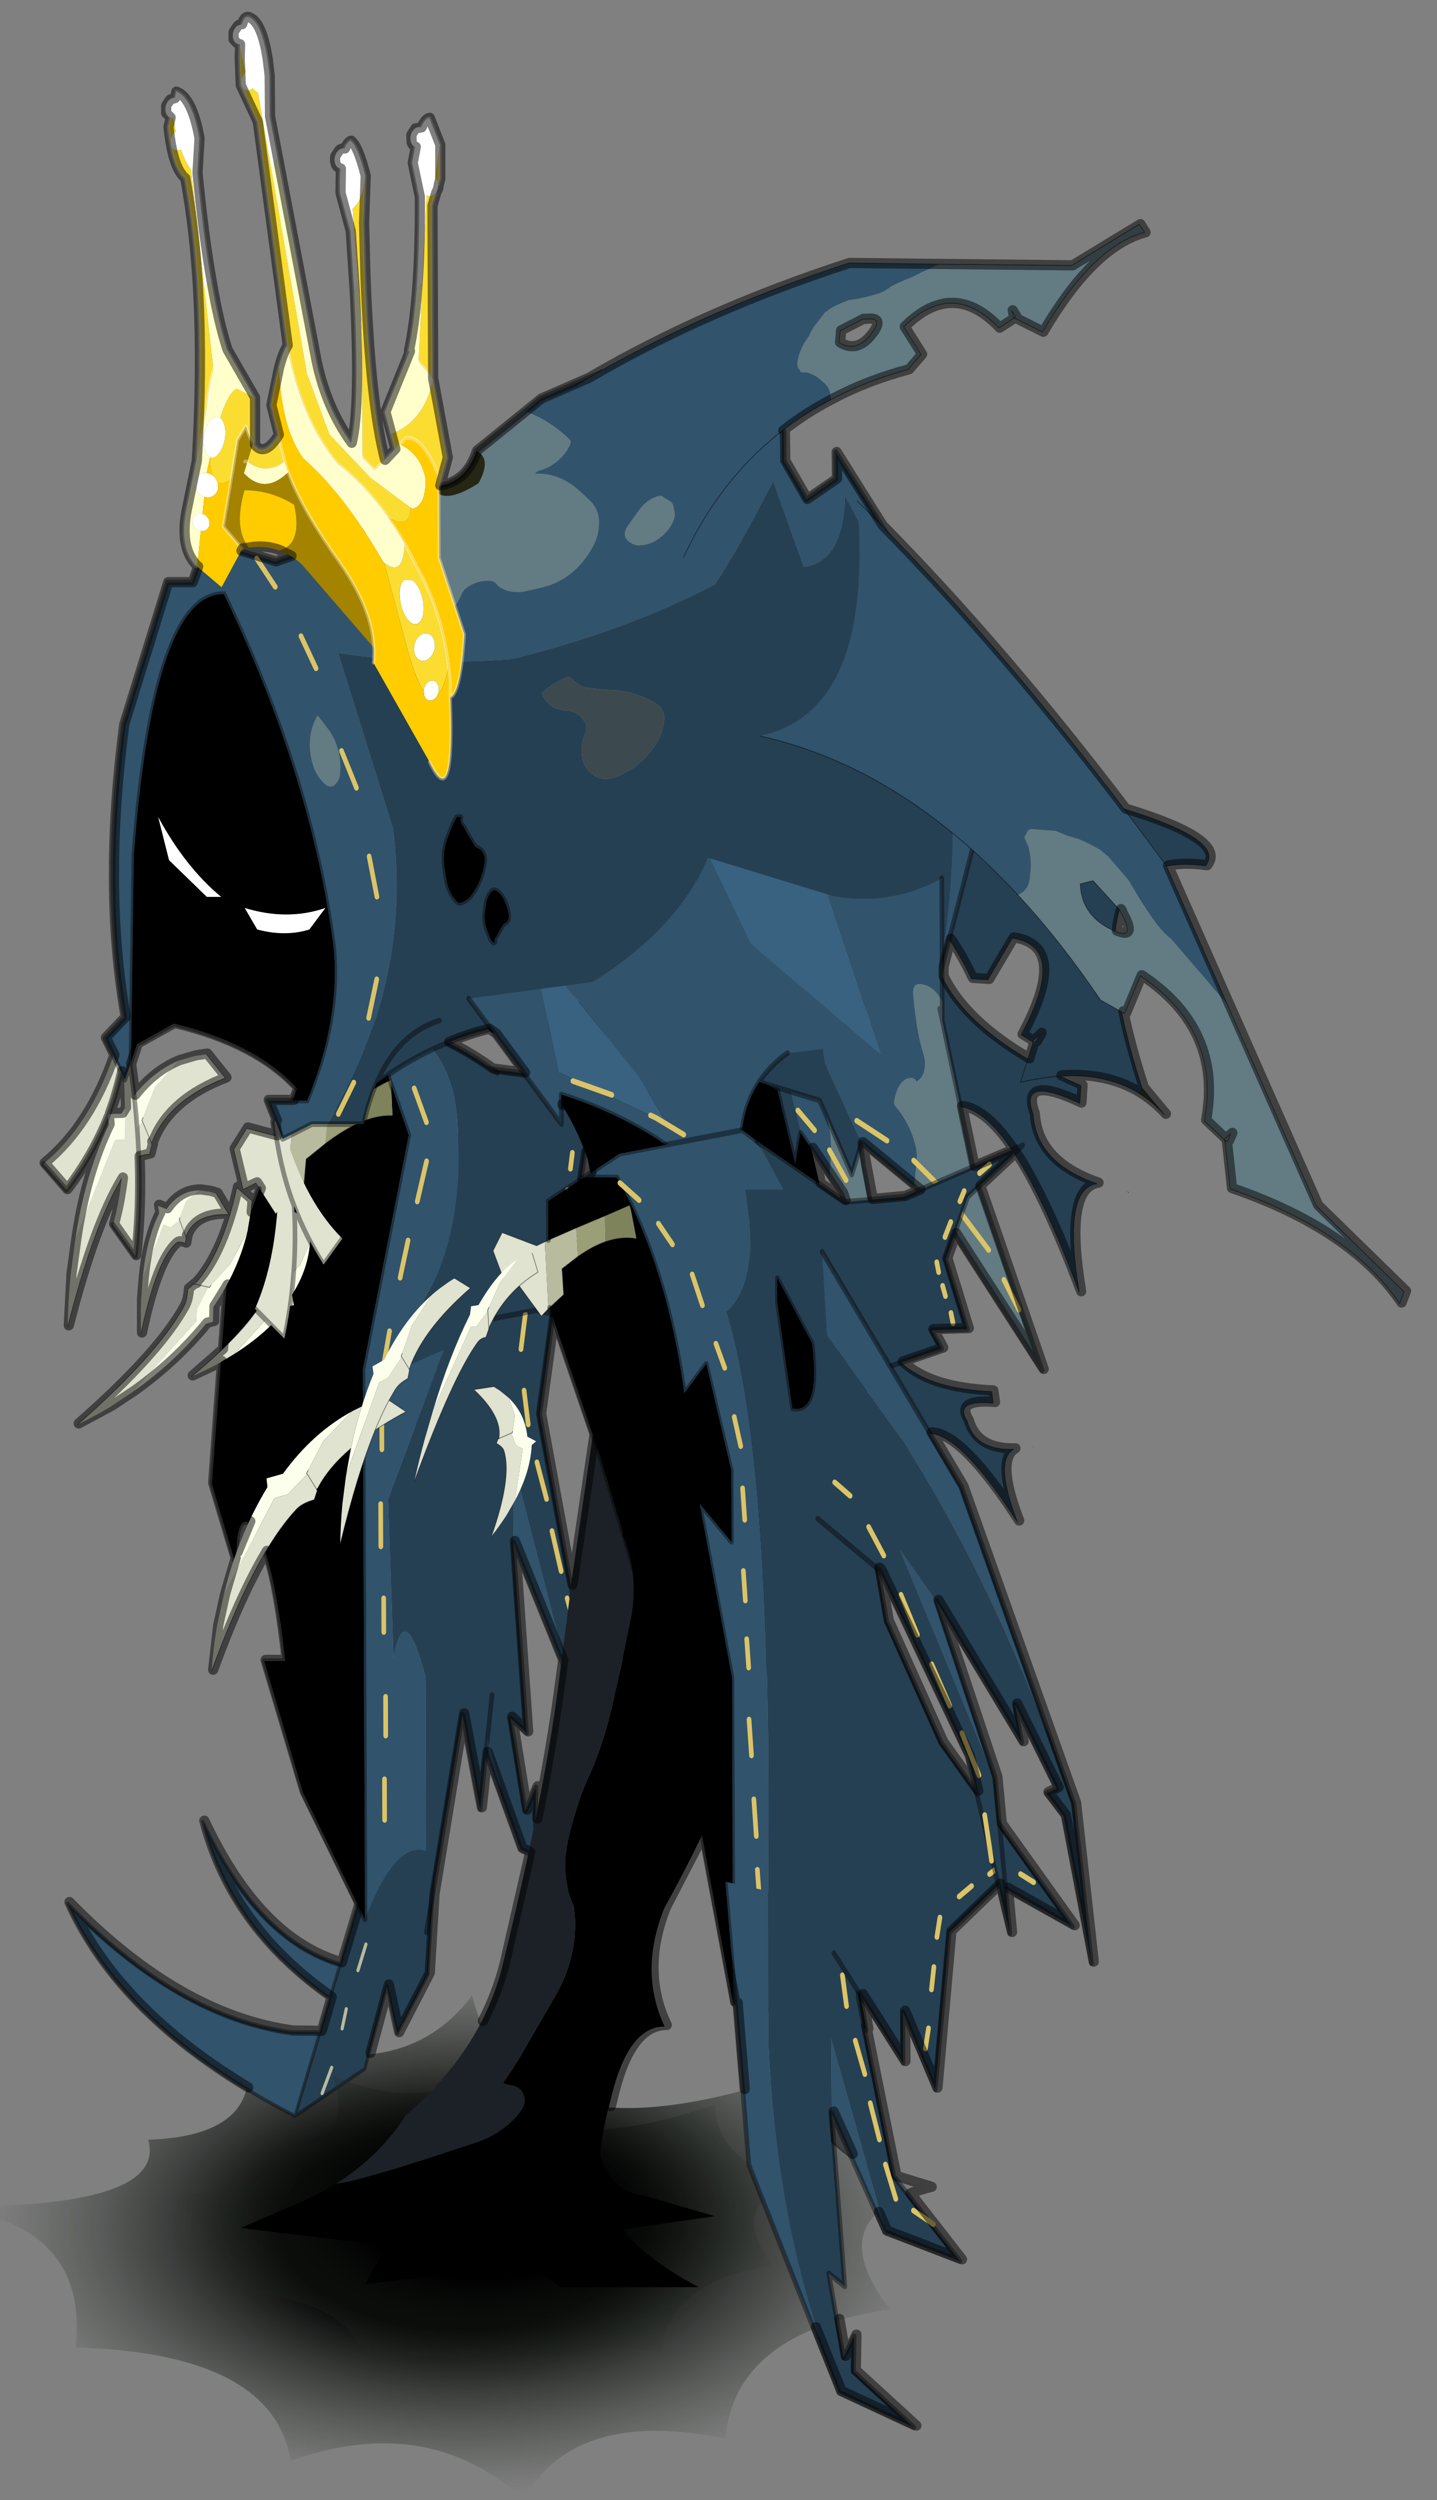 <svg width="211" height="367" xmlns="http://www.w3.org/2000/svg" xmlns:xlink="http://www.w3.org/1999/xlink">
 <rect width="100%" height="100%" fill="#808080" stroke="none"/>
 <defs>
  <g transform="matrix(1,0,0,1,192.55,294) " id="shape0">
   <path id="svg_1" stroke-opacity="0" stroke-linejoin="round" stroke-linecap="round" stroke="#ff00ff" fill="none" d="m187.95,-293.5l0,380l-379.95,0l-0.05,0l0,-380l380,0m-95,294.1l-189.95,0"/>
   <path id="svg_2" stroke-opacity="0" stroke-linejoin="round" stroke-linecap="round" stroke="#ff00ff" fill="none" d="m187.95,-293.5l-190,190l190,190m-379.95,0l189.95,-190l-190,-190"/>
  </g>
  <g transform="matrix(1,0,0,1,108.75,182.75) " id="sprite0">
   <use id="svg_3" xlink:href="#sprite1" width="472.2" transform="matrix(0.457,0,0.002,0.55,-108.772,-182.29) " height="662.95"/>
   <use id="svg_4" xlink:href="#shape2" width="201.4" transform="matrix(1,0,0,1,-92.7,-182.75) " height="355.05"/>
  </g>
  <g transform="matrix(1,0,0,1,222.75,336.15) " id="sprite1">
   <use id="svg_5" xlink:href="#shape1" width="472.2" transform="matrix(1,0,0,1,-222.75,-336.15) " height="662.95"/>
  </g>
  <g transform="matrix(1,0,0,1,222.75,336.15) " id="shape1">
   <path id="svg_6" stroke-width="1.5" stroke-opacity="0.4" stroke-linejoin="round" stroke-linecap="round" stroke="#000000" fill="none" d="m-53.15,-73.35l6.7,7.6"/>
   <path id="svg_7" stroke-width="1.5" stroke-opacity="0.4" stroke-linejoin="round" stroke-linecap="round" stroke="#000000" fill="none" d="m66.95,15.15l0,-3.15"/>
   <path id="svg_8" fill-rule="evenodd" fill="url(#gradient0)" d="m83.05,276.15q-49.9,6.1 -53.1,34.5q-48.3,-8.2 -64.8,16.15q-31,-23.2 -74.9,-10.2q-5.4,-28.75 -68.95,-30.25q4.6,-34 -44.05,-37.7q73.9,0.95 67.6,-17.75q41.85,-1.15 29.5,-29.6q50.6,17.6 74.75,-8.9q14,47.2 106.8,20.25q-0.35,22.85 39.9,31.2q-35.7,7.65 -12.75,32.3"/>
   <path id="svg_9" fill-rule="evenodd" fill="#264053" d="m129.7,46l0.45,0l0,0.1l-0.45,-0.1m-40.35,1q-4.05,-1.6 -2.4,-2.55l0.3,-0.4q6.9,-3.2 0.75,-9.5q-4.15,-5.8 -17.1,-2.85q-5.45,2.05 -3.7,4.9q1.6,2.45 4.2,4.15q-2.8,-1.7 -4.85,-3.65q-10.4,-9.75 -1.9,-26.2q12.45,2.55 16.65,-4.3q-2.6,23.2 35.45,24.65l0.45,3.05q-12.75,-0.95 -8.35,4.8q2.5,7.9 14.85,7.55q-6.35,3.05 1.15,19.35q-26.4,-34.1 -35.5,-19"/>
   <path id="svg_10" stroke-width="0.25" stroke-opacity="0.471" stroke-linejoin="round" stroke-linecap="round" stroke="#000000" fill="none" d="m71.4,40.75q-2.8,-1.7 -4.85,-3.65q-10.4,-9.75 -1.9,-26.2m16.65,-4.3q-2.6,23.2 35.45,24.65l0.45,3.05q-12.75,-0.95 -8.35,4.8q2.5,7.9 14.85,7.55q-6.35,3.05 1.15,19.35q-26.4,-34.1 -35.5,-19"/>
   <path id="svg_11" stroke-width="0.25" stroke-opacity="0.451" stroke-linejoin="round" stroke-linecap="round" stroke="#000000" fill="none" d="m89.35,47q-4.05,-1.6 -2.4,-2.55l0.3,-0.4q6.9,-3.2 0.75,-9.5q-4.15,-5.8 -17.1,-2.85"/>
   <path id="svg_12" fill-rule="evenodd" fill="#264053" d="m71.15,-59.15q-3.8,-3.9 -6.2,-7.85q-12.55,-19.5 7.2,-39.55q18.45,10.05 27.75,2.1q-13.15,32.8 45.9,54.05l-0.4,4.7q-19.7,-7.75 -15,2.9q0.9,12.9 20.35,18.55q-11.15,1.35 -5.75,29q-28.1,-63.4 -48.25,-45.75q-5.7,-4.4 -2.75,-4.95l0.7,-0.4q12,-1.3 4.85,-13.6q-4.25,-10.7 -25.7,-12.8q-9.35,0.25 -7.7,5.35q1.5,4.4 5,8.25m89.2,36.95l0.75,0.2l-0.05,0.2l-0.7,-0.4"/>
   <path id="svg_13" stroke-width="0.25" stroke-opacity="0.471" stroke-linejoin="round" stroke-linecap="round" stroke="#000000" fill="none" d="m71.15,-59.15q-3.8,-3.9 -6.2,-7.85q-12.55,-19.5 7.2,-39.55m27.75,2.1q-13.15,32.8 45.9,54.05l-0.4,4.7q-19.7,-7.75 -15,2.9q0.9,12.9 20.35,18.55q-11.15,1.35 -5.75,29q-28.1,-63.4 -48.25,-45.75"/>
   <path id="svg_14" stroke-width="0.25" stroke-opacity="0.451" stroke-linejoin="round" stroke-linecap="round" stroke="#000000" fill="none" d="m96.75,-41q-5.7,-4.4 -2.75,-4.95l0.7,-0.4q12,-1.3 4.85,-13.6q-4.25,-10.7 -25.7,-12.8"/>
   <path id="svg_15" fill-rule="evenodd" fill="#264053" d="m-34.45,19.9l1.45,-9.3l-1.45,9.3m2.25,20.1l-1.3,-9.05l1.3,9.05m9.85,-39.6l-6.15,36.95l11.3,52.65l10.9,12.85l10.15,11.95l-23.6,-8.3l-0.2,-0.5l-17.25,-56.35l0.15,22l-0.1,-0.2l4.05,50.8l-5.15,-3.85l4.65,24.75l3.45,-6.25l-0.25,10.4l19.3,16.35l-24,-10.25l-6.95,-16.05l0.6,-0.7q-13.55,-37.5 -15.9,-85.15l0.05,-45.2l18.35,3.65l16.6,-9.55m11.4,99.55l4.65,2.9l-4.65,-2.9m-15.45,-40.05l-3.05,-9.8l3.05,9.8m9.8,36.65l-3.3,-10.15l3.3,10.15m-5.2,-17.4l-2.9,-10.7l2.9,10.7"/>
   <path id="svg_16" fill-rule="evenodd" fill="#31536c" d="m-57.3,6.3l-0.05,45.2q2.35,47.65 15.9,85.15l-0.6,0.7l-21.7,-50.65l-7.25,-83.2l13.7,2.8m20.25,65.35l-0.15,-22l17.25,56.35l-0.25,0.3l-16.85,-34.65"/>
   <path id="svg_17" fill-rule="evenodd" fill="#666637" d="m-19.95,106l0.2,0.5l-0.45,-0.2l0.25,-0.3"/>
   <path id="svg_18" stroke-width="1.5" stroke-opacity="0.4" stroke-linejoin="round" stroke-linecap="round" stroke="#000000" fill="none" d="m-6.3,102.85l-10.9,-12.85l-11.3,-52.65l6.15,-36.95m-19.7,136.95l6.95,16.05l24,10.25l-19.3,-16.35l0.25,-10.4l-3.45,6.25l-4.65,-24.75l5.15,3.85l-4.05,-50.8l0.1,0.2l16.85,34.65l0.45,0.2l23.6,8.3l-10.15,-11.95m-64.7,-99.35l7.25,83.2l21.7,50.65"/>
   <path id="svg_19" stroke-width="1.5" stroke-linejoin="round" stroke-linecap="round" stroke="#dbc468" fill="none" d="m-33.5,30.95l1.3,9.05m-0.8,-29.4l-1.45,9.3m28.15,82.95l-4.65,-2.9m-13.75,-31.5l2.9,10.7m1.9,7.25l3.3,10.15m-12.85,-46.45l3.05,9.8m20.1,42.95l1.75,1.1"/>
   <path id="svg_20" fill-rule="evenodd" fill="#264053" d="m-16.25,-39.55l0.35,-4.1l-0.35,4.1m-2.1,11.3l0.65,-4.25l-0.65,4.25m-1.25,9.6l0.3,-3.95l-0.3,3.95m6.6,14.2l-2.7,-5.25l2.7,5.25m-32.85,-50.6l24.85,2.65l-3,7.95l13.1,-2.8l-5.35,29l10.4,21.8l22.15,14.9l-45.65,-8.95l-21.6,3.45l-30.25,31.5l9.25,-24.75l7.65,-37.7l18.45,-37.05m49.2,69.25l-3.95,-2.5l3.95,2.5m-10.3,-7.9l-1.95,-3.6l1.95,3.6"/>
   <path id="svg_21" stroke-width="1.5" stroke-opacity="0.4" stroke-linejoin="round" stroke-linecap="round" stroke="#000000" fill="none" d="m-81.2,44.45l30.25,-31.5l21.6,-3.45l45.65,8.95l-22.15,-14.9l-10.4,-21.8l5.35,-29l-13.1,2.8l3,-7.95l-24.85,-2.65"/>
   <path id="svg_22" stroke-width="1.5" stroke-linejoin="round" stroke-linecap="round" stroke="#dbc468" fill="none" d="m-15.7,-9.7l2.7,5.25m-6.3,-18.15l-0.3,3.95m1.9,-13.85l-0.65,4.25m2.45,-15.4l-0.35,4.1m7.35,42.25l1.95,3.6m6.35,5.4l3.95,2.5"/>
   <path id="svg_23" fill-rule="evenodd" fill="#264053" d="m-102.95,101.95l21.45,38.45l19.95,0.25l-3.5,46.1l-9.95,15.8l-3.25,-12.7l-7.2,22.15l-22.5,12.55l8.1,-22.35l3.25,-9.05l3.35,-9.15l6.55,-18.15q0.2,-29.4 -16.25,-63.9m15.4,83.75l2.6,-6.95l-2.6,6.95m-11.65,32.8l3.1,-6.85l-3.1,6.85m6.5,-17.25l1.35,-5.25l-1.35,5.25"/>
   <path id="svg_24" fill-rule="evenodd" fill="#31536c" d="m-93.25,184l-3.35,9.15q-31.95,-18.6 -40.6,-47.1q17.6,31.6 43.95,37.95m-6.6,18.2l-8.1,22.35q-54.8,-23.3 -72.75,-56.65q35.3,30.2 71.7,34.25l9.15,0.05"/>
   <path id="svg_25" stroke-opacity="0.4" stroke-linejoin="round" stroke-linecap="round" stroke="#000000" fill="none" d="m-102.95,101.95q16.45,34.5 16.25,63.9l-6.55,18.15l-3.35,9.15l-3.25,9.05l-8.1,22.35l22.5,-12.55l7.2,-22.15l3.25,12.7l9.95,-15.8l3.5,-46.1m-31.7,43.35q-26.35,-6.35 -43.95,-37.95q8.65,28.5 40.6,47.1m-11.35,31.4q-54.8,-23.3 -72.75,-56.65q35.3,30.2 71.7,34.25l9.15,0.05"/>
   <path id="svg_26" stroke-linejoin="round" stroke-linecap="round" stroke="#b8bb9d" fill="none" d="m-84.95,178.75l-2.6,6.95m-8.55,25.95l-3.1,6.85m7.85,-22.5l-1.35,5.25"/>
   <path id="svg_27" fill-rule="evenodd" fill="#000000" d="m-111.9,-36.75l8.5,-18.75q5.6,-9.6 20.55,-12.2l6.55,15.85l-8.95,3.95l-10.8,4.65l-11.75,5.25l-3.1,1.45l-1,-0.2m26.65,208.85l-19.75,-33.85l-12.3,-35.1l6.75,0q-3.55,-28.45 -10.25,-36.15q-5.75,-4.6 -5.3,11.05l-7.8,-22.2l5.2,-55.75l10.45,-23l5.15,6.7l2.9,-2.45l6.15,-4.7l0.8,-7.45l6.2,-4.15q5.55,-3.5 10.5,-5.4q6,-2.25 11.1,-2.05l-0.45,-8.5l5.65,13.65l-15,62.5l0,146.85"/>
   <path id="svg_28" fill-rule="evenodd" fill="#264053" d="m-72.2,-66.4q14.65,2.95 30.4,12.6l3.95,38.3l-13.4,68.65q-0.05,33.45 7.1,59.05l-3.95,30.4l-5.55,-25.2l-11.85,58.15l0,-21.7l0,-46.5q-6.65,-21.3 -10.25,-4.95l-1.6,-42.4l18.15,-39.95l-18.95,7l15.9,-25.25q9.2,-16.6 7.8,-39.1q-0.3,-22.2 -17.75,-29.1"/>
   <path id="svg_29" fill-rule="evenodd" fill="#31536c" d="m-82.85,-67.7l5.4,0.45l5.25,0.85q17.45,6.9 17.75,29.1q1.4,22.5 -7.8,39.1l-15.9,25.25l18.95,-7l-18.15,39.95l1.6,42.4q3.6,-16.35 10.25,4.95l0,46.5q-9.85,-2.85 -19.75,18.25l0,-146.85l15,-62.5l-5.65,-13.65l-0.05,-1.1l-0.35,0.15l-6.55,-15.85m15.25,48.2l3.05,-10.75l-3.05,10.75m-5.6,-38.85l-4.25,-8.9l4.25,8.9m8.65,17.7l-3.9,-9.05l3.9,9.05m-8.65,41.5l2.6,-9.95l-2.6,9.95m-5.6,144.7l0,-10.85l0,10.85m0.45,-22.5l0,-10.35l0,10.35m-1.35,-50.5l0,-11.3l0,11.3m0.85,22.85l0,-9l0,9m0.45,-72.1l1.75,-8.2l-1.75,8.2m-0.85,23.35l0,-9.95l0,9.95"/>
   <path id="svg_30" fill-rule="evenodd" fill="#e0e3d0" d="m-118.25,-22.9l-1.15,-1.5l-4.15,1.7l-2.95,-10.7l4.2,-5.65l10.4,2.3l1,0.2l3.1,-1.45l-2.4,19.35l-2.9,2.45l-5.15,-6.7"/>
   <path id="svg_31" fill-rule="evenodd" fill="#9b9f77" d="m-96.05,-43.25l10.8,-4.65l-1.3,7.55q-4.95,1.9 -10.5,5.4l1,-8.3"/>
   <path id="svg_32" fill-rule="evenodd" fill="#7e835c" d="m-85.25,-47.9l8.95,-3.95l0.35,-0.15l0.05,1.1l0.45,8.5q-5.1,-0.2 -11.1,2.05l1.3,-7.55"/>
   <path id="svg_33" fill-rule="evenodd" fill="#b8bb9d" d="m-107.8,-38l11.75,-5.25l-1,8.3l-6.2,4.15l-0.8,7.45l-6.15,4.7l2.4,-19.35"/>
   <path id="svg_34" stroke-width="1.5" stroke-opacity="0.4" stroke-linejoin="round" stroke-linecap="round" stroke="#000000" fill="none" d="m-111.9,-36.75l8.5,-18.75q5.6,-9.6 20.55,-12.2l5.4,0.45l5.25,0.85q14.65,2.95 30.4,12.6m-2.35,166l-3.95,30.4l-5.55,-25.2l-11.85,58.15m-19.75,-3.45l-19.75,-33.85l-12.3,-35.1l6.75,0q-3.55,-28.45 -10.25,-36.15q-5.75,-4.6 -5.3,11.05l-7.8,-22.2l5.2,-55.75l10.45,-23m41.95,-28.95l-6.55,-15.85m6.95,16.8l5.65,13.65l-15,62.5l0,146.85"/>
   <path id="svg_35" stroke-width="0.25" stroke-opacity="0.451" stroke-linejoin="round" stroke-linecap="round" stroke="#000000" fill="none" d="m-118.25,-22.9l-1.15,-1.5l-4.15,1.7l-2.95,-10.7l4.2,-5.65l10.4,2.3l1,0.2l3.1,-1.45l11.75,-5.25l10.8,-4.65l8.95,-3.95m-20.75,16.9q5.55,-3.5 10.5,-5.4q6,-2.25 11.1,-2.05m-0.5,-9.6l-0.35,0.15m-20.75,16.9l-6.2,4.15l-0.8,7.45l-6.15,4.7l-2.9,2.45l-5.15,-6.7"/>
   <path id="svg_36" stroke-width="1.5" stroke-linejoin="round" stroke-linecap="round" stroke="#dbc468" fill="none" d="m-77.45,-67.25l4.25,8.9m8.65,28.1l-3.05,10.75m-0.85,-30.2l3.9,9.05m-14.7,77.35l0,9.95m2.6,-31.55l-1.75,8.2m-0.45,63.1l0,9m-0.85,-34.15l0,11.3m1.35,40.15l0,10.35m-0.45,11.65l0,10.85m8.2,-154.65l-2.6,9.95"/>
   <path id="svg_37" fill-rule="evenodd" fill="#e0e3d0" d="m-177.55,-9.2l12.95,-26.7l3.65,-0.1l5.2,-4.8l-0.25,-0.3l0.4,-0.8l3.9,-8.1l7.65,-7.1l5.25,-1.25l3.65,-0.45l6.05,6.35q-18.15,5.8 -23.5,16.85l-0.4,0.3l0.2,0.65l-0.75,2.55q-3.5,0.1 -5,1.75q-11,10.85 -21.5,44.2q0.2,-7.2 1,-13.75l1.5,-9.3m21.8,-31.6l2.75,5.5l-2.75,-5.5m-0.2,42l6.85,-14.5l2.2,0.75l2.95,-1.9l-0.15,-0.3l0.2,-0.4l2.05,-4.4l4.4,-2.9l3.15,0.35l2.2,0.55l3.95,5.55q-10.85,-0.35 -13.65,5.6q-0.15,0.05 -0.25,0.15l0.15,0.45l-0.3,1.5q-2.15,-0.75 -3,0q-6.3,4.6 -11.3,24q-0.15,-4.65 0.05,-8.75l0.5,-5.75m12,-15.65l1.9,4.2l-1.9,-4.2m21.75,3l-5.55,8.65l-6.25,5.7l-0.6,0.6l-0.25,-0.15l-3.7,5.9l-0.15,3.2l-20.6,18.9l-7.15,3.95q-5.05,2.5 -10.55,4.75q25.65,-18.65 34.15,-31.3q1.25,-1.8 1.4,-4.85l1.95,-1.35l0.5,0l0.25,-0.45q8.5,-7.85 13.2,-25.35l4.75,3.5l-0.35,3.3l-1.05,5m-12.65,14.8l-4.15,-0.8l4.15,0.8m32.75,-12l-3.2,6.05l-4.4,3.95l-0.4,0.4l-0.25,-0.05l-2.15,4.1l0.5,2.25l-14.5,13.1l-5.5,2.75q-3.95,1.75 -8.3,3.3q18.9,-12.95 23.95,-21.8q0.75,-1.25 0.3,-3.4l1.5,-0.9l0.4,-0.05l0.15,-0.3q5.95,-5.45 6.75,-17.65l4.85,2.45l0.3,2.3l0,3.5m-8.25,10.35l-3.8,-0.65l3.8,0.65"/>
   <path id="svg_38" fill-rule="evenodd" fill="#fcffeb" d="m-155.75,-40.8l-5.2,4.8l-3.65,0.1l-12.95,26.7q3.25,-17.65 10.95,-30.8l-0.4,-2.85l4.5,-0.1q7.75,-10.5 18.45,-14.15l-7.65,7.1l-3.9,8.1l-0.4,0.8l0.25,0.3m-0.2,42q1.3,-10.8 5.45,-17.6l-0.4,-1.95l2.75,0.9q4.3,-5.05 10.7,-5l-4.4,2.9l-2.05,4.4l-0.2,0.4l0.15,0.3l-2.95,1.9l-2.2,-0.75l-6.85,14.5m21.95,1.7l6.25,-5.7l5.55,-8.65q-2.95,10.3 -11.05,20.1l-0.15,3.95l-2.2,0.5q-10.15,10.4 -23.7,18.25l20.6,-18.9l0.15,-3.2l3.7,-5.9l0.25,0.15l0.6,-0.6m24.3,-1.55l4.4,-3.95l3.2,-6.05q-0.6,7.25 -5.85,14.05l0.6,2.75l-1.85,0.35q-6.9,7.2 -17.3,12.65l14.5,-13.1l-0.5,-2.25l2.15,-4.1l0.25,0.05l0.4,-0.4"/>
   <path id="svg_39" stroke-width="0.25" stroke-opacity="0.451" stroke-linejoin="round" stroke-linecap="round" stroke="#000000" fill="none" d="m-155.75,-40.8l-0.25,-0.3l0.4,-0.8m-24.45,55.75q10.5,-33.35 21.5,-44.2q1.5,-1.65 5,-1.75l0.75,-2.55l-0.2,-0.65l-2.75,-5.5m3.15,5.2q5.35,-11.05 23.5,-16.85l-6.05,-6.35m-8.8,44.35l-0.15,-0.3l0.2,-0.4m11.8,-6.4l3.95,5.55q-10.85,-0.35 -13.65,5.6m-0.25,0.15l0.15,0.45l-0.3,1.5q-2.15,-0.75 -3,0q-6.3,4.6 -11.3,24m14.45,-25.95l-1.9,-4.2m9.95,17.35l-0.6,0.6l-0.25,-0.15m14.05,-23.1l-4.75,-3.5q-4.7,17.5 -13.2,25.35m-0.25,0.45l4.15,0.8m25.15,-2l-0.4,0.4l-0.25,-0.05m7.95,-16.15l-4.85,-2.45q-0.8,12.2 -6.75,17.65m-0.15,0.3l3.8,0.65m-29.95,25.5q18.9,-12.95 23.95,-21.8q0.75,-1.25 0.3,-3.4l1.5,-0.9l0.4,-0.05m-24.85,1.5l-0.5,0l-1.95,1.35q-0.15,3.05 -1.4,4.85q-8.5,12.65 -34.15,31.3"/>
   <path id="svg_40" fill-rule="evenodd" fill="#000000" d="m-5.8,102.3l2.05,-4.6q3.95,-9.05 5.3,-18.65q0.25,-2.1 0.75,-4.25l2.95,-13.75q0.65,-3.75 0.6,-7.5q-0.05,-2.1 -0.65,-4.15q-0.5,-1.4 -1.5,-2.6l-1.75,-1.85q-1.55,-1.55 -0.95,-3.55l1.95,-7.45q2.3,-9.5 0.9,-19.15q-0.4,-2.65 -1.3,-5.2l-2.2,-5.45l-2.4,-5.2q-3.1,-6.3 -7.5,-11.75q-1.2,-9.35 -3.25,-18.15q-12.1,-28.75 -48.05,-41.9l101,0q14.55,19.5 22.15,51.35q5.3,30.8 0,55.3q-3.55,30.05 -17.7,53.75q-12.65,14.35 -28.35,15l-21.25,0l-0.8,-0.25"/>
   <path id="svg_41" fill-rule="evenodd" fill="#1b2127" d="m-9.55,-12.8q4.4,5.45 7.5,11.75l2.4,5.2l2.2,5.45q0.9,2.55 1.3,5.2q1.4,9.65 -0.9,19.15l-1.95,7.45q-0.6,2 0.95,3.55l1.75,1.85q1,1.2 1.5,2.6q0.6,2.05 0.65,4.15q0.05,3.75 -0.6,7.5l-2.95,13.75q-0.5,2.15 -0.75,4.25q-1.35,9.6 -5.3,18.65l-2.05,4.6q-11.45,-3.95 -13.4,-16.35l10.65,-59.25q1.3,-20.9 -1,-39.5"/>
   <path id="svg_42" fill-rule="evenodd" fill="#31536c" d="m29.1,-113.75l-0.05,0.4l7.05,22.35l23,29.35l-9.2,-42.1l0.05,-0.4l0.9,0.4q10.25,2.7 19.25,-4.75l0,32.95q-1.2,-3.95 -3.5,-4.7q-1.85,-0.55 -1.7,2.7q0.3,5.5 1,10.85l0.8,5q0.65,3.2 -0.15,5.8q-0.35,1 -1.1,1.7q-0.35,-1.3 -1.35,-0.95q-1.3,0.4 -2.05,3.15q-0.45,1.55 -0.55,3.2q-0.05,0.6 0.2,1.1q2.5,4.45 3.55,10.3l0.2,3.15l-0.05,1.85l-0.4,6.15l-9.35,-11.6l-6.45,-21.4l-0.35,-3.7l-6.3,1.1q-3.1,3.3 -5.05,7.7q-4.45,10 -2.8,25.5l2.2,24.45l-8.75,-24.45q-10.7,-14.95 -25.8,-22.15l0,7.9l-16.4,-33.5l12.85,-2.6l3.15,22.6l0.3,-0.15l5.7,4.05l-3.55,-1.9l3.55,1.9l10.2,7.25l0.95,0.65l1.95,1.4l-5.05,-12.7l-12.7,-23.65l0,-0.35l4.7,-0.95q15.25,-14.35 20.55,-33.15l0.55,0.25m-5.05,73.65l-4.95,-4.5l4.95,4.5m40.85,6.9l0.5,0.8l-0.5,-0.8m-35.55,-0.5l4.75,8.5l-4.75,-8.5m30.8,-4.8l-5.35,-5.3l5.35,5.3"/>
   <path id="svg_43" fill-rule="evenodd" fill="#396280" d="m49.95,-104.15l-0.05,0.4l9.2,42.1l-23,-29.35l-7.05,-22.35l0.05,-0.4l20.85,9.6m-46.65,24.25l0,0.35l12.7,23.65l5.05,12.7l-1.95,-1.4l-0.95,-0.65l-10.2,-7.25l-5.7,-4.05l-0.3,0.15l-3.15,-22.6l4.5,-0.9m4.65,27.4l3.35,1.8l-3.35,-1.8"/>
   <path id="svg_44" fill-rule="evenodd" fill="#637b83" d="m65.4,-32.4l0.05,-1.85l-0.2,-3.15q-1.05,-5.85 -3.55,-10.3q-0.25,-0.5 -0.2,-1.1q0.1,-1.65 0.55,-3.2q0.75,-2.75 2.05,-3.15q1,-0.35 1.35,0.95q0.75,-0.7 1.1,-1.7q0.8,-2.6 0.15,-5.8l-0.8,-5q-0.7,-5.35 -1,-10.85q-0.15,-3.25 1.7,-2.7q2.3,0.75 3.5,4.7l0,5l-0.45,-3.15l0.45,3.15l5.65,41.1l11.8,52.15l-18.8,-44.25l-3.75,-4.7l0.4,-6.15l4.8,7.2l-4.8,-7.2m12.75,23.1l-4.75,-9.55l4.75,9.55m5.35,15.95l-2.65,-8l2.65,8"/>
   <path id="svg_45" fill-rule="evenodd" fill="#264053" d="m42.55,-61.85l6.3,-1.1l0.35,3.7l6.45,21.4l-1.75,8.4l-5.65,-19.75l-10.75,-4.95q1.95,-4.4 5.05,-7.7"/>
   <path id="svg_46" stroke-width="1.5" stroke-opacity="0.4" stroke-linejoin="round" stroke-linecap="round" stroke="#000000" fill="none" d="m70.1,-75.55l0,-32.95m-14.45,70.65l9.35,11.6l3.75,4.7l18.8,44.25l-11.8,-52.15l-5.65,-41.1l-0.45,-3.15m0.45,3.15l0,-5m-84.15,-0.85l16.4,33.5l0,-7.9q15.1,7.2 25.8,22.15l8.75,24.45l-2.2,-24.45q-1.65,-15.5 2.8,-25.5q1.95,-4.4 5.05,-7.7m-5.05,7.7l10.75,4.95l5.65,19.75l1.75,-8.4"/>
   <path id="svg_47" stroke-width="1.5" stroke-linejoin="round" stroke-linecap="round" stroke="#dbc468" fill="none" d="m19.1,-44.6l4.95,4.5m41.35,7.7l-0.5,-0.8m-56.95,-19.3l-3.55,-1.9m6.9,3.7l-3.35,-1.8m10.2,7.25l0.95,0.65m15,19.4l-4.75,-8.5m36.05,1.3l4.8,7.2m-15.4,-18.6l5.35,5.3m13.25,19.65l4.75,9.55m2.7,7.95l2.65,8"/>
   <path id="svg_48" fill-rule="evenodd" fill="#264053" d="m95.35,-160.6q-7.65,21.35 45.9,32.15q53.2,10.85 44.8,19.35q-45.4,-5.2 -20.65,59.3l-1.5,1.15q-14.7,-7.2 -37.5,-2.65l3.95,-10.4l0.8,-0.35l1.65,-2.25l-2.55,2.15l-3.6,-1.85q15.3,-23.55 -2.75,-25.8l-7.9,11.1l-5.3,-0.25q-18.15,-32.6 -55.1,-28.8q21.45,-9.1 39.75,-52.85"/>
   <path id="svg_49" fill-rule="evenodd" fill="url(#gradient1)" d="m131.15,-62.05l-0.8,0.35l-0.1,-0.45l0.9,0.1"/>
   <path id="svg_50" fill-rule="evenodd" fill="#2b362d" d="m163.9,-48.65l1.5,-1.15l7.15,7.15q-3.9,-3.6 -8.65,-6"/>
   <path id="svg_51" stroke-width="0.25" stroke-opacity="0.471" stroke-linejoin="round" stroke-linecap="round" stroke="#000000" fill="none" d="m95.35,-160.6l1.75,-4m68.3,114.8q-24.75,-64.5 20.65,-59.3q8.4,-8.5 -44.8,-19.35q-53.55,-10.8 -45.9,-32.15m-39.75,52.85q36.95,-3.8 55.1,28.8l5.3,0.25l7.9,-11.1q18.05,2.25 2.75,25.8l3.6,1.85l2.55,-2.15l-1.65,2.25l-0.9,-0.1l0.1,0.45l-3.95,10.4q22.8,-4.55 37.5,2.65m1.5,-1.15l7.15,7.15q-3.9,-3.6 -8.65,-6"/>
   <path id="svg_52" fill-rule="evenodd" fill="#e0e3d0" d="m-165.05,-58.4l2.45,4.3q-4.4,17.2 -17.7,31.5l-7.35,-6.95q14.75,-10.05 22.6,-28.85m3.35,5.85l0.3,0.55l1.7,-4.05q4.75,27.1 1.45,51.1l-7.1,-8.3q5,-15 3.65,-39.3m48.7,11.6l2.2,4.75l1.15,-0.45q6.4,17.45 17.95,27.05l-6.05,6.95q-5.7,-7.45 -9.4,-15.65q1.15,18.4 -3.3,35.4l-9.4,-7.95q8.7,-16.1 7.7,-42.65q-0.8,-3.5 -1.25,-7.1l0.4,-0.35m5.85,22.65q-3.3,-7.3 -5,-15.2q1.7,7.9 5,15.2"/>
   <path id="svg_53" fill-rule="evenodd" fill="#637b83" d="m4.15,-203.65q3.05,-3.65 7.4,-4.25l2.8,1.45q0.8,0.35 1.1,1.15l0.45,1.7q0.2,1 -0.1,1.7q-0.85,2.25 -2.8,3.9q-3.8,3.35 -8.7,3.4q-0.95,0 -1.8,-0.35q-4.55,-1.75 -1.3,-5.3l2.95,-3.4m-36.1,-26.75q7.85,2.35 14.3,7.6q0.6,0.45 -0.2,1.75q-1.15,1.9 -2.9,3.25q-2.95,2.4 -6.75,3.25q-0.75,0.15 -1.4,0.8q7.2,-0.3 13.35,3.9l4.35,3.3q3.4,2.9 2.7,7.45q-0.3,1.95 -1.15,3.55q-1.05,1.9 -2.5,3.65q-5.55,6.6 -14.25,8.45l-5.7,1.1q-4.75,0.8 -8.4,-1.15l-1.45,-1.25l-0.95,-0.35q-4.95,-0.4 -8.75,2.25l-0.85,1q-3.15,6.8 -10.85,6.25l-5.75,-0.5q-2.95,-0.3 -2.5,-3.2q1,-5.9 5.7,-10.25l1.95,-1.85l-9.6,0.6q-6.45,0.3 -9.25,-4.95q-0.75,-1.45 -0.75,-3.1l8.3,-2.5l13.5,-9.05q2.65,5.55 14.7,-0.8q4.3,-6.55 -0.55,-8.6l0.1,-0.2l15.55,-10.4m-63.15,85.45q3.95,5.1 3.2,11.5q-0.15,1.05 -0.9,1.95q-1.85,2.3 -4.15,0.45q-2.8,-2.15 -3.85,-5.55q-2.2,-7 1.75,-12.65l0.9,0.95l0.6,0.6l2.45,2.75"/>
   <path id="svg_54" fill-rule="evenodd" fill="#31536c" d="m4.15,-203.65l-2.95,3.4q-3.25,3.55 1.3,5.3q0.85,0.35 1.8,0.35q4.9,-0.05 8.7,-3.4q1.95,-1.65 2.8,-3.9q0.3,-0.7 0.1,-1.7l-0.45,-1.7q-0.3,-0.8 -1.1,-1.15l-2.8,-1.45q-4.35,0.6 -7.4,4.25m-36.1,-26.75l4.9,-3.35l19.75,-7.1l58.45,15.8l0,7.9l7.15,10.25l9.45,-5.5l0,-7.1l18.95,25.25l24.5,80.6l-12.65,40.3q5.75,-21.1 6.3,-44.25q-8.65,-29.5 -22.2,-71.65l-12,-18.6q-0.45,17.5 -13.3,19l-9.75,-22.9q-11.5,18.55 -18.8,27.5q-28.1,12.3 -64.95,19.9q-28.1,2.1 -56.2,-1.55l17.4,46.75q6.15,40.9 -21.35,79l-5.05,0l-8.3,3.5l-1.15,0.45l-2.2,-4.75l-2.55,-5.5l12.65,0q10.95,-21.9 8.7,-41.1q-7,-45.7 -34.8,-94.05q-22.55,-0.35 -29.25,69.55l-1.15,55.3l-0.3,0.7l-1.7,4.05l-0.3,-0.55l-0.9,-1.55l-2.45,-4.3l-2.65,-4.65l6.3,-5.55q-7.15,-34.85 0,-78.2l14.25,-37.95l7.9,0l4.75,-11.05l22.1,5.5l28.85,-8.55q0,1.65 0.75,3.1q2.8,5.25 9.25,4.95l9.6,-0.6l-1.95,1.85q-4.7,4.35 -5.7,10.25q-0.45,2.9 2.5,3.2l5.75,0.5q7.7,0.55 10.85,-6.25l0.85,-1q3.8,-2.65 8.75,-2.25l0.95,0.35l1.45,1.25q3.65,1.95 8.4,1.15l5.7,-1.1q8.7,-1.85 14.25,-8.45q1.45,-1.75 2.5,-3.65q0.85,-1.6 1.15,-3.55q0.7,-4.55 -2.7,-7.45l-4.35,-3.3q-6.15,-4.2 -13.35,-3.9q0.65,-0.65 1.4,-0.8q3.8,-0.85 6.75,-3.25q1.75,-1.35 2.9,-3.25q0.8,-1.3 0.2,-1.75q-6.45,-5.25 -14.3,-7.6m-72.35,60l4.8,8.6l-4.8,-8.6m-14.15,-20.7l5.95,7.55l-5.95,-7.55m23.35,46.15l-2.45,-2.75l-0.6,-0.6l-0.9,-0.95q-3.95,5.65 -1.75,12.65q1.05,3.4 3.85,5.55q2.3,1.85 4.15,-0.45q0.75,-0.9 0.9,-1.95q0.75,-6.4 -3.2,-11.5m3.7,5.2l4.75,9.85l-4.75,-9.85m11.05,60.95l-2.65,10.3l2.65,-10.3m-2.3,-32.8l2.45,10.75l-2.45,-10.75"/>
   <path id="svg_55" fill-rule="evenodd" fill="#264053" d="m-96.3,-40.15q27.5,-38.1 21.35,-79l-17.4,-46.75q28.1,3.65 56.2,1.55q36.85,-7.6 64.95,-19.9q7.3,-8.95 18.8,-27.5l9.75,22.9q12.85,-1.5 13.3,-19l12,18.6q13.55,42.15 22.2,71.65q-0.55,23.15 -6.3,44.25l0,-18.15l-20.5,21.3l-15.05,-15l-45,-3.95l-40.3,16.6l0,4.75q-31.9,0.4 -58.25,16.75q-2.55,4.8 -4.2,10.9l-11.55,0m108.6,-108q0.25,-2.75 -2.45,-4.15q-6.9,-3.5 -14.5,-3.7l-2.55,-0.15l-5.05,-0.45q-1.5,-0.15 -2.7,-0.85l-1.65,-1.05l-1.7,-1.1q-4.25,1.35 -8,3.9l-0.7,0.6q2.2,4.35 7.7,4.55q4.5,0.2 6.5,3.75q0.5,0.95 -0.3,2.45q-1.75,3.25 -0.85,6.9q0.4,1.5 1.65,2.75q3.55,3.4 8.35,2.05q8.45,-2.35 13.55,-8.9q2.35,-3 2.7,-6.6m-61.05,33.65l-2.7,-3.75l-0.45,-0.75l-0.5,-0.7q-1.1,-0.85 -0.7,-2.35l-0.7,-0.1q-0.75,-0.05 -1,0.6l-0.05,0.05l-0.7,1.05l-1.55,3.25q-2.1,4.1 -1.35,8.65l0.7,3.6q0.8,3.4 3.4,5.5q0.4,0.35 1.05,0.2q2.05,-0.45 3.65,-2.2q3.05,-3.4 4.05,-8.3q0.5,-2.45 -1.4,-3.75l-1.15,-0.5q-0.4,-0.1 -0.6,-0.5m6.3,11.85l-0.6,0.15q-1.55,1.25 -2.05,3.35l-0.4,2.2q-0.45,2.75 0.8,5.3l0.9,2l0.45,0.65l0.6,0.4l0.4,-0.1q-0.25,-0.9 0.45,-1.45l0.3,-0.4l0.25,-0.45l1.6,-2.3l0.35,-0.3l0.7,-0.3q1.1,-0.8 0.8,-2.3q-0.6,-3 -2.4,-5.1q-0.95,-1.05 -2.15,-1.35m-45.4,51.4l-5,8.4l5,-8.4m27.6,-16.55q-13.4,3.5 -20.3,16.75q6.9,-13.25 20.3,-16.75"/>
   <path id="svg_56" fill-rule="evenodd" fill="#3c4a4f" d="m12.3,-148.15q-0.35,3.6 -2.7,6.6q-5.1,6.55 -13.55,8.9q-4.8,1.35 -8.35,-2.05q-1.25,-1.25 -1.65,-2.75q-0.9,-3.65 0.85,-6.9q0.8,-1.5 0.3,-2.45q-2,-3.55 -6.5,-3.75q-5.5,-0.2 -7.7,-4.55l0.7,-0.6q3.75,-2.55 8,-3.9l1.7,1.1l1.65,1.05q1.2,0.7 2.7,0.85l5.05,0.45l2.55,0.15q7.6,0.2 14.5,3.7q2.7,1.4 2.45,4.15"/>
   <path id="svg_57" fill-rule="evenodd" fill="#262615" d="m-47.7,-219.85l0.1,0.05q4.85,2.05 0.55,8.6q-12.05,6.35 -14.7,0.8q10.4,-0.3 14.05,-9.45"/>
   <path id="svg_58" fill-rule="evenodd" fill="#837f5f" d="m-47.5,-220l-0.1,0.2l-0.1,-0.05l0.2,-0.15"/>
   <path id="svg_59" fill-rule="evenodd" fill="#000000" d="m-159.4,-56.75l1.15,-55.3q6.7,-69.9 29.25,-69.55q27.8,48.35 34.8,94.05q2.25,19.2 -8.7,41.1q-12.75,-14.5 -42.7,-20.55l-11.85,5.5l-1.95,4.75m110.65,-57.75q0.2,0.4 0.6,0.5l1.15,0.5q1.9,1.3 1.4,3.75q-1,4.9 -4.05,8.3q-1.6,1.75 -3.65,2.2q-0.65,0.15 -1.05,-0.2q-2.6,-2.1 -3.4,-5.5l-0.7,-3.6q-0.75,-4.55 1.35,-8.65l1.55,-3.25l0.7,-1.05l0.05,-0.05q0.25,-0.65 1,-0.6l0.7,0.1q-0.4,1.5 0.7,2.35l0.5,0.7l0.45,0.75l2.7,3.75m6.3,11.85q1.2,0.3 2.15,1.35q1.8,2.1 2.4,5.1q0.3,1.5 -0.8,2.3l-0.7,0.3l-0.35,0.3l-1.6,2.3l-0.25,0.45l-0.3,0.4q-0.7,0.55 -0.45,1.45l-0.4,0.1l-0.6,-0.4l-0.45,-0.65l-0.9,-2q-1.25,-2.55 -0.8,-5.3l0.4,-2.2q0.5,-2.1 2.05,-3.35l0.6,-0.15"/>
   <path id="svg_60" stroke-width="1.5" stroke-opacity="0.4" stroke-linejoin="round" stroke-linecap="round" stroke="#000000" fill="none" d="m98.55,-73.35l12.65,-40.3l-24.5,-80.6l-18.95,-25.25l0,7.1l-9.45,5.5l-7.15,-10.25l0,-7.9l-58.45,-15.8l-19.75,7.1l-4.9,3.35l-15.55,10.4m-36.05,21.15l-28.85,8.55l-22.1,-5.5l-4.75,11.05l-7.9,0l-14.25,37.95q-7.15,43.35 0,78.2l-6.3,5.55l2.65,4.65l2.45,4.3l0.9,1.55l0.3,0.55l1.7,-4.05l0.3,-0.7l1.15,-55.3q6.7,-69.9 29.25,-69.55q27.8,48.35 34.8,94.05q2.25,19.2 -8.7,41.1l-12.65,0l2.55,5.5l2.2,4.75l1.15,-0.45l8.3,-3.5l5.05,0m194.85,-33.2l0,-18.15l-20.5,21.3l-15.05,-15l-45,-3.95l-40.3,16.6l0,4.75q-31.9,0.4 -58.25,16.75q-2.55,4.8 -4.2,10.9l-11.55,0m34.55,-170.25l-13.5,9.05l-8.3,2.5m35.85,-21q-3.65,9.15 -14.05,9.45m-125.9,180.85l7.35,6.95q13.3,-14.3 17.7,-31.5m113.85,-60.4l-2.7,-3.75l-0.45,-0.75l-0.5,-0.7q-1.1,-0.85 -0.7,-2.35l-0.7,-0.1q-0.75,-0.05 -1,0.6l-0.05,0.05l-0.7,1.05l-1.55,3.25q-2.1,4.1 -1.35,8.65l0.7,3.6q0.8,3.4 3.4,5.5q0.4,0.35 1.05,0.2q2.05,-0.45 3.65,-2.2q3.05,-3.4 4.05,-8.3q0.5,-2.45 -1.4,-3.75l-1.15,-0.5q-0.4,-0.1 -0.6,-0.5m6.3,11.85q1.2,0.3 2.15,1.35q1.8,2.1 2.4,5.1q0.3,1.5 -0.8,2.3l-0.7,0.3l-0.35,0.3l-1.6,2.3l-0.25,0.45l-0.3,0.4q-0.7,0.55 -0.45,1.45l-0.4,0.1l-0.6,-0.4l-0.45,-0.65l-0.9,-2q-1.25,-2.55 -0.8,-5.3l0.4,-2.2q0.5,-2.1 2.05,-3.35l0.6,-0.15m-116.95,45.9l1.95,-4.75l11.85,-5.5q29.95,6.05 42.7,20.55m-9.25,12.95q-0.8,-3.5 -1.25,-7.1l0.4,-0.35m21.3,31.35l-6.05,6.95q-5.7,-7.45 -9.4,-15.65q1.15,18.4 -3.3,35.4l-9.4,-7.95m7.7,-42.65q1.7,7.9 5,15.2m-58.2,5.05l7.1,8.3q3.3,-24 -1.45,-51.1m79.15,5q6.9,-13.25 20.3,-16.75"/>
   <path id="svg_61" stroke-width="1.5" stroke-linejoin="round" stroke-linecap="round" stroke="#dbc468" fill="none" d="m-112.5,-183.55l-5.95,-7.55m18.95,29.3l-4.8,-8.6m17.65,40.5l-4.75,-9.85m-1.45,96.9l5,-8.4m7.65,-49.6l-2.45,-10.75m-0.35,43.1l2.65,-10.3"/>
   <path id="svg_62" fill-rule="evenodd" fill="#31536c" d="m192.9,-72.1l-0.65,-0.7q-3.3,-3 -5.95,-5.75l-5.25,-5.05l-5.9,-5.75q-2.65,-1.85 -4.6,-3.9q-5.25,-5.95 -9.1,-11.9l-1.35,-1.35l-5.25,-5.05l-2.65,-1.85q-3.35,-1.65 -6.7,-2.8l-4,-1l-3.4,-1.2l-8.1,-0.55q-1.4,0.4 -1.4,1.3q-0.7,0.65 -0.7,1.15l1.25,2.25q1.25,4.1 0.45,7.9q-0.15,3.75 -3.9,5q-37.8,-34.1 -82.75,-42.4q37.05,-6.4 31.6,-62.75q49.85,41.25 98.9,97.4l19.45,37"/>
   <path id="svg_63" fill-rule="evenodd" fill="#637b83" d="m125.7,-101.35q3.75,-1.25 3.9,-5q0.8,-3.8 -0.45,-7.9l-1.25,-2.25q0,-0.5 0.7,-1.15q0,-0.9 1.4,-1.3l8.1,0.55l3.4,1.2l4,1q3.35,1.15 6.7,2.8l2.65,1.85l5.25,5.05l1.35,1.35q3.85,5.95 9.1,11.9q1.95,2.05 4.6,3.9l5.9,5.75l5.25,5.05q2.65,2.75 5.95,5.75l0.65,0.7l28.4,53.8l28.05,22.9l-1.45,3.15q-15.8,-19.6 -54.3,-30.6l-1.6,-12.65l0.7,0.05l1.1,-2.15l-2.1,1.55l-6.3,-4.95q5.5,-24.3 -20.4,-38.7l-5.1,10.05l-7.7,-3.6q-12.8,-15.8 -26.5,-28.1m20.1,-2.9q0.35,8.8 11.1,12.6q6.7,2.35 2.2,-4.5l-0.65,-1.15l-8.55,-7.8l-4.1,0.85"/>
   <path id="svg_64" fill-rule="evenodd" fill="url(#gradient2)" d="m192.7,-35.45l-0.7,-0.05l-0.3,-0.55l1,0.6"/>
   <path id="svg_65" stroke-width="0.25" stroke-opacity="0.471" stroke-linejoin="round" stroke-linecap="round" stroke="#000000" fill="none" d="m192.9,-72.1l-19.45,-37q-49.05,-56.15 -98.9,-97.4m-31.6,62.75q44.95,8.3 82.75,42.4q13.7,12.3 26.5,28.1l7.7,3.6l5.1,-10.05q25.9,14.4 20.4,38.7l6.3,4.95l2.1,-1.55l-1.1,2.15l-1,-0.6l0.3,0.55l1.6,12.65q38.5,11 54.3,30.6l1.45,-3.15l-28.05,-22.9l-28.4,-53.8m-47.1,-32.15q0.35,8.8 11.1,12.6q6.7,2.35 2.2,-4.5l-0.65,-1.15l-8.55,-7.8l-4.1,0.85"/>
   <path id="svg_66" fill-rule="evenodd" fill="#31536c" d="m27.2,-111l-0.1,0.4l12.75,22.35l41.6,29.35l-16.7,-42.1l0.1,-0.4l1.65,0.4q18.6,2.7 34.8,-4.75l0,32.95q-2.1,-3.95 -6.35,-4.7q-3.3,-0.55 -3,2.7q0.5,5.5 1.75,10.85q0.6,2.55 1.5,5q1.2,3.2 -0.3,5.8q-0.6,1 -2,1.7q-0.55,-1.3 -2.45,-0.95q-2.3,0.4 -3.7,3.15q-0.75,1.55 -1,3.2q-0.05,0.6 0.4,1.1q4.55,4.45 6.35,10.3q0.55,1.65 0.45,3.15l-0.1,1.8l-0.75,6.2l-16.9,-11.6l-11.7,-21.4l-0.65,-3.7l-11.35,1.1q-5.6,3.3 -9.1,7.7q-8.05,10 -5.1,25.5l3.95,24.45l-15.8,-24.45q-19.4,-14.95 -46.65,-22.15l0,7.9l-29.65,-33.5l23.25,-2.6l5.65,22.6l0.55,-0.15l10.25,4l18.6,7.3l1.8,0.7l3.35,1.35l-9.1,-12.7l-22.95,-23.65l-0.05,-0.35l8.55,-0.95q27.6,-14.35 37.15,-33.15l1,0.25m-9.1,73.65l-8.85,-4.45l8.85,4.45m73.85,6.9l0.9,0.75l-0.9,-0.75m-64.3,-0.5l8.6,8.5l-8.6,-8.5m-45.1,-20.7l6.3,1.85l-6.3,-1.85m100.85,15.9l-9.7,-5.3l9.7,5.3"/>
   <path id="svg_67" fill-rule="evenodd" fill="#396280" d="m64.85,-101.4l-0.1,0.4l16.7,42.1l-41.6,-29.35l-12.75,-22.35l0.1,-0.4l37.65,9.6m-84.35,24.25l0.05,0.35l22.95,23.65l9.1,12.7l-3.35,-1.35l-1.8,-0.7l-18.6,-7.3l-10.25,-4l-0.55,0.15l-5.65,-22.6l8.1,-0.9m14.55,29.2l-6.2,-1.85l6.2,1.85"/>
   <path id="svg_68" fill-rule="evenodd" fill="#264053" d="m51.5,-59.1l11.35,-1.1l0.65,3.7l11.7,21.4l-3.15,8.4l-10.25,-19.75l-19.4,-4.95q3.5,-4.4 9.1,-7.7"/>
   <path id="svg_69" fill-rule="evenodd" fill="#637b83" d="m92.1,-23.5l0.75,-6.2l0.1,-1.8q0.1,-1.5 -0.45,-3.15q-1.8,-5.85 -6.35,-10.3q-0.45,-0.5 -0.4,-1.1q0.25,-1.65 1,-3.2q1.4,-2.75 3.7,-3.15q1.9,-0.35 2.45,0.95q1.4,-0.7 2,-1.7q1.5,-2.6 0.3,-5.8q-0.9,-2.45 -1.5,-5q-1.25,-5.35 -1.75,-10.85q-0.3,-3.25 3,-2.7q4.25,0.75 6.35,4.7l0,5l-0.8,-3.15l0.8,3.15l10.25,41.1l21.35,52.15l-34,-44.25l-6.8,-4.7m9.45,1.05l-8.7,-7.25l8.7,7.25m14.4,15.9l-8.6,-9.55l8.6,9.55m9.65,15.95l-4.8,-8l4.8,8"/>
   <path id="svg_70" stroke-width="1.5" stroke-opacity="0.4" stroke-linejoin="round" stroke-linecap="round" stroke="#000000" fill="none" d="m75.2,-35.1l16.9,11.6l6.8,4.7l34,44.25l-21.35,-52.15l-10.25,-41.1l0,-5l0,-32.95m-58.9,54.35q3.5,-4.4 9.1,-7.7m-9.1,7.7l19.4,4.95l10.25,19.75l3.15,-8.4m-126.05,-38.55l29.65,33.5l0,-7.9q27.25,7.2 46.65,22.15l15.8,24.45l-3.95,-24.45q-2.95,-15.5 5.1,-25.5m58.9,-16.4l-0.8,-3.15"/>
   <path id="svg_71" stroke-width="1.5" stroke-linejoin="round" stroke-linecap="round" stroke="#dbc468" fill="none" d="m9.25,-41.8l8.85,4.45m74.75,7.65l-0.9,-0.75m-82.7,-11.35l-1.8,-0.7m-18.6,-7.3l-6.3,-1.85m53.7,29.2l-8.6,-8.5m79.7,14.85l8.6,9.55m-23.1,-23.15l8.7,7.25m-27.85,-18.6l9.7,5.3m37.4,37.15l4.8,8m-136.75,-59.2l6.2,1.85"/>
   <path id="svg_72" fill-rule="evenodd" fill="#637b83" d="m101.3,-269.65l42.45,0.35l21.8,-11.05l1.7,2.2q-16.7,3.7 -32.95,26.6l-8.8,-3.65l0.15,-0.5l-1.15,-1.55l0.55,2.05l-4.75,2.55q-14.95,-13.05 -30.55,-0.3l5.55,7.4l-4.2,4q-13.5,3 -24.85,8.05q0,-3.15 -2.45,-4.65q-2.4,-2 -5.35,-2.65l-1.8,0l-0.6,-0.9q-0.6,-0.4 -0.55,-1.5q0.35,-2.65 2.25,-5.45l1.6,-1.95q0.65,-1.3 1.6,-2.45l3.4,-3.65l1.85,-1.15q2.15,-1 4.6,-1.8l1.2,-0.4q4.85,-0.5 10.05,-1.9q1.8,-0.6 3.65,-1.75q2.15,-1 5.2,-2q2.45,-0.8 4.6,-1.8q2.4,-0.8 5.2,-1.95l0.6,-0.2m-24.75,14.65l-7.2,3.1q-0.35,1.45 -0.4,3.15q5.95,3.05 10.95,-3.05q3.15,-3.8 -2.45,-3.2l-0.9,0"/>
   <path id="svg_73" fill-rule="evenodd" fill="#31536c" d="m66.25,-233.5q-31.5,13.65 -47.5,42.05q4.35,-28.4 -34.45,-45.85q39.05,-19.45 87.85,-32.65l29.15,0.3l-0.6,0.2q-2.8,1.15 -5.2,1.95q-2.15,1 -4.6,1.8q-3.05,1 -5.2,2q-1.85,1.15 -3.65,1.75q-5.2,1.4 -10.05,1.9l-1.2,0.4q-2.45,0.8 -4.6,1.8l-1.85,1.15l-3.4,3.65q-0.95,1.15 -1.6,2.45l-1.6,1.95q-1.9,2.8 -2.25,5.45q-0.05,1.1 0.55,1.5l0.6,0.9l1.8,0q2.95,0.65 5.35,2.65q2.45,1.5 2.45,4.65"/>
   <path id="svg_74" fill-rule="evenodd" fill="url(#gradient3)" d="m125.5,-255.2l-0.45,0l0.6,-0.5l-0.15,0.5"/>
   <path id="svg_75" stroke-width="0.25" stroke-opacity="0.471" stroke-linejoin="round" stroke-linecap="round" stroke="#000000" fill="none" d="m101.3,-269.65l42.45,0.35l21.8,-11.05l1.7,2.2q-16.7,3.7 -32.95,26.6l-8.8,-3.65l-0.45,0l-4.75,2.55q-14.95,-13.05 -30.55,-0.3l5.55,7.4l-4.2,4q-13.5,3 -24.85,8.05q-31.5,13.65 -47.5,42.05m-34.45,-45.85q39.05,-19.45 87.85,-32.65l29.15,0.3m-24.75,14.65l-7.2,3.1q-0.35,1.45 -0.4,3.15q5.95,3.05 10.95,-3.05q3.15,-3.8 -2.45,-3.2l-0.9,0m49.1,-0.7l-0.6,0.5l-0.55,-2.05l1.15,1.55"/>
   <path id="svg_76" fill-rule="evenodd" fill="url(#gradient4)" d="m45.5,264.45q-33.8,4.15 -35.95,23.4q-32.75,-5.6 -43.9,10.9q-21,-15.7 -50.7,-6.9q-3.65,-19.45 -46.7,-20.5q3.1,-23 -29.85,-25.5q50.05,0.6 45.8,-12q28.3,-0.8 20,-20.1q34.25,11.95 50.6,-6q9.45,31.95 72.3,13.7q-0.2,15.45 27,21.15q-24.15,5.2 -8.6,21.85"/>
   <path id="svg_77" fill-rule="evenodd" fill="#1b2127" d="m-2.15,69.3q1.55,2.8 2.4,5.75q2.4,8.5 0.3,16.95l-2.4,9.5q-1.9,7.5 -4.1,14.9q-2.75,9.5 -7.55,18.2q-2.25,4.1 -3.8,8.45q-1.4,3.6 -2.45,7.3q-1.95,6.9 -0.3,13.65q0.3,1.5 1.1,2.95q0.85,1.5 1,3.1q0.35,2.35 0.2,4.75q-0.6,9.3 -6,17.1l-11.4,16.3l-3.2,4.3l-2.1,2.6l-0.55,0.55l0.65,0.35l2.5,0.45q2.95,0.55 3.65,3.1q0.4,1.45 -0.45,2.7q-1.3,1.9 -3.2,3.45q-5.5,4.4 -12.7,6.2l-14.5,3.95l-10.85,2.85l-9.7,2.3q-4.65,1.15 -9.35,1.7q14.05,-7.3 22.6,-18.3q24.55,-17.6 31.3,-40.1q13.6,-45.6 18.2,-74.45l4.6,-29q8.2,-6.65 16.1,-11.55"/>
   <path id="svg_78" fill-rule="evenodd" fill="#000000" d="m-94.95,242.7q4.7,-0.55 9.35,-1.7l9.7,-2.3l10.85,-2.85l14.5,-3.95q7.2,-1.8 12.7,-6.2q1.9,-1.55 3.2,-3.45q0.85,-1.25 0.45,-2.7q-0.7,-2.55 -3.65,-3.1l-2.5,-0.45l-0.65,-0.35l0.55,-0.55l2.1,-2.6l3.2,-4.3l11.4,-16.3q5.4,-7.8 6,-17.1q0.15,-2.4 -0.2,-4.75q-0.15,-1.6 -1,-3.1q-0.8,-1.45 -1.1,-2.95q-1.65,-6.75 0.3,-13.65q1.05,-3.7 2.45,-7.3q1.55,-4.35 3.8,-8.45q4.8,-8.7 7.55,-18.2q2.2,-7.4 4.1,-14.9l2.4,-9.5q2.1,-8.45 -0.3,-16.95q-0.85,-2.95 -2.4,-5.75q32.55,-20.25 60,-10.05q-10.05,54.95 -46.9,109.85q-8.3,17.05 0,31.6q-12.15,-0.1 -17.75,20.55q-2.6,7.7 -3.1,13.6q3.35,10.05 13.7,10.9l23,5.55l-29.5,3.55q6.95,7.7 24.25,15.4l-44.3,0l-10.6,-6l-52.3,5.2l7.05,-10.25l-46.9,-4.75l17.7,-6.35q6.9,-2.4 12.85,-5.4"/>
   <path id="svg_79" fill-rule="evenodd" fill="#264053" d="m54.15,-22.55q5.55,7.95 9.65,18.75l8.7,44.25l-3.2,69.55l0,57.65l6.35,34l-24.5,-30.05l-4.75,26.1l-2.95,-0.7q4.95,-141.9 -11.75,-187.1l0.3,-0.1q10.8,-8.3 5.85,-32.35l16.3,0m-6.15,23.5l0,6.3l4.75,28.45q8.95,1.45 6.3,-17.35l-11.05,-17.4"/>
   <path id="svg_80" fill-rule="evenodd" fill="#31536c" d="m32.95,194.5l0,-86.9l-10.25,-46.6l10.25,10.3l0,-19l-7.9,-28.45l-7.1,7.9q-5.3,-33 -20.4,-56.2l-0.95,-1.45l-10.6,-0.05l11.4,-6.3l39.5,-6.3q9.9,5.45 17.25,16l-16.3,0q4.95,24.05 -5.85,32.35l-0.3,0.1q16.7,45.2 11.75,187.1l-10.5,-2.5m-18.6,-202.55l-4.5,-5.55l4.5,5.55m27.35,176.65l-0.8,-9.75l0.8,9.75m-2.55,-40.25l-0.75,-9.6l0.75,9.6m-1.9,-62.9l-0.65,-8.4l0.65,8.4m0.1,21.55l-0.6,-7.9l0.6,7.9m-6.35,-62.1l-2.8,-6.45l2.8,6.45m5.05,20.9l-2.05,-7.8l2.05,7.8m-12.15,-37.6l-3.25,-8.25l3.25,8.25m14.45,96.7l-0.6,-7.6l0.6,7.6m2.25,44.95l-0.75,-9.8l0.75,9.8m-36.9,-169.7l-6.15,-4.6l6.15,4.6"/>
   <path id="svg_81" fill-rule="evenodd" fill="#000000" d="m2.8,-9.55l-2.05,-9.05l-8,2.9l-9.3,3.25l-8.95,3.25l0,-10.4l11.5,-6.35l10.6,0.05l0.95,1.45q15.1,23.2 20.4,56.2l7.1,-7.9l7.9,28.45l0,19l-10.25,-10.3l10.25,46.6l0,86.9l-15,-68.75l4.75,1.6q-1.6,-41 -15,-43.45l0,11.85l-16.6,-46.6l-16.3,-40.3l4.55,-3.5l-0.5,-6.9l5.1,-3.25q4.55,-2.7 8.85,-3.95q5.25,-1.5 10,-0.8m45.2,10.5l11.05,17.4q2.65,18.8 -6.3,17.35l-4.75,-28.45l0,-6.3"/>
   <path id="svg_82" fill-rule="evenodd" fill="#7e835c" d="m0.75,-18.6l2.05,9.05q-4.75,-0.7 -10,0.8l-0.05,-6.95l8,-2.9"/>
   <path id="svg_83" fill-rule="evenodd" fill="#e0e3d0" d="m-25.55,9.1l-2.3,2l-7.3,-8.3l-3.55,1.15l-4.6,-10.3l2.95,-4.85l11.05,3.5l2.65,-1.05l1.1,17.85"/>
   <path id="svg_84" fill-rule="evenodd" fill="#9b9f77" d="m-7.2,-8.75q-4.3,1.25 -8.85,3.95l-0.5,-7.65l9.3,-3.25l0.05,6.95"/>
   <path id="svg_85" fill-rule="evenodd" fill="#b8bb9d" d="m-16.05,-4.8l-5.1,3.25l0.5,6.9l-4.55,3.5l-0.35,0.25l-1.1,-17.85l1.15,-0.45l8.95,-3.25l0.5,7.65"/>
   <path id="svg_86" stroke-width="1.5" stroke-opacity="0.4" stroke-linejoin="round" stroke-linecap="round" stroke="#000000" fill="none" d="m-25.2,8.85l16.3,40.3l16.6,46.6l0,-11.85q13.4,2.45 15,43.45l-4.75,-1.6l15,68.75l0,-86.9l-10.25,-46.6l10.25,10.3l0,-19l-7.9,-28.45l-7.1,7.9q-5.3,-33 -20.4,-56.2l-0.95,-1.45l-10.6,-0.05l-11.5,6.35l0,10.4m101.15,210.85l-6.35,-34l0,-57.65l3.2,-69.55l-8.7,-44.25q-4.1,-10.8 -9.65,-18.75m-68.15,-3.4l11.4,-6.3l39.5,-6.3q9.9,5.45 17.25,16m-6.15,23.5l0,6.3l4.75,28.45q8.95,1.45 6.3,-17.35l-11.05,-17.4"/>
   <path id="svg_87" stroke-width="0.25" stroke-opacity="0.451" stroke-linejoin="round" stroke-linecap="round" stroke="#000000" fill="none" d="m2.8,-9.55q-4.75,-0.7 -10,0.8q-4.3,1.25 -8.85,3.95l-5.1,3.25l0.5,6.9l-4.55,3.5l-0.35,0.25l-2.3,2l-7.3,-8.3l-3.55,1.15l-4.6,-10.3l2.95,-4.85l11.05,3.5l2.65,-1.05l1.15,-0.45l8.95,-3.25l9.3,-3.25l8,-2.9"/>
   <path id="svg_88" stroke-width="1.5" stroke-linejoin="round" stroke-linecap="round" stroke="#dbc468" fill="none" d="m9.85,-13.6l4.5,5.55m19.65,46.05l2.05,7.8m-7.85,-27.35l2.8,6.45m5.75,54.2l0.6,7.9m-0.75,-29.95l0.65,8.4m1.15,53.3l0.75,9.6m1.75,30.5l0.8,9.75m-1.85,-28.55l0.75,9.8m-2.85,-52.55l0.6,7.6m-17.7,-104.95l3.25,8.25m-26.35,-32.65l6.15,4.6"/>
   <path id="svg_89" fill-rule="evenodd" fill="#264053" d="m67.15,177l1.45,-8.45l-1.45,8.45m2.25,18.25l-1.3,-8.25l1.3,8.25m9.85,-36l-6.15,33.55l11.3,47.9l10.95,11.75l10.1,10.8l-23.6,-7.55l-0.2,-0.45l-17.25,-51.25l0.15,20l-0.1,-0.15l4.05,46.2l-5.15,-3.5l4.65,22.5l3.45,-5.7l-0.25,9.45l19.3,14.9l-24,-9.3l-6.95,-14.65l0.6,-0.6q-13.55,-34.15 -15.9,-77.5l0.05,-41.1l18.35,3.35l16.6,-8.65m11.4,90.55l4.7,2.65l-4.7,-2.65m-5.65,-3.1l-3.3,-9.2l3.3,9.2m-9.8,-33.3l-3.05,-8.95l3.05,8.95m4.6,17.45l-2.9,-9.7l2.9,9.7"/>
   <path id="svg_90" fill-rule="evenodd" fill="#31536c" d="m44.3,164.55l-0.05,41.1q2.35,43.35 15.9,77.5l-0.6,0.6l-21.7,-46.05l-7.25,-75.65l13.7,2.5m20.25,59.45l-0.15,-20l17.25,51.25l-0.25,0.3l-16.85,-31.55"/>
   <path id="svg_91" fill-rule="evenodd" fill="#666637" d="m81.65,255.25l0.2,0.45l-0.45,-0.15l0.25,-0.3"/>
   <path id="svg_92" stroke-width="1.5" stroke-opacity="0.4" stroke-linejoin="round" stroke-linecap="round" stroke="#000000" fill="none" d="m95.35,252.45l-10.95,-11.75l-11.3,-47.9l6.15,-33.55m-19.7,124.5l6.95,14.65l24,9.3l-19.3,-14.9l0.25,-9.45l-3.45,5.7l-4.65,-22.5l5.15,3.5l-4.05,-46.2l0.1,0.15l16.85,31.55l0.45,0.15l23.6,7.55l-10.1,-10.8m-64.75,-90.4l7.25,75.65l21.7,46.05"/>
   <path id="svg_93" stroke-width="1.5" stroke-linejoin="round" stroke-linecap="round" stroke="#dbc468" fill="none" d="m68.1,187l1.3,8.25m-0.8,-26.7l-1.45,8.45m28.2,75.45l-4.7,-2.65m-8.95,-12.3l3.3,9.2m10.35,5.75l1.7,1m-20.15,-32.3l2.9,9.7m-7.65,-26.4l3.05,8.95"/>
   <path id="svg_94" fill-rule="evenodd" fill="#264053" d="m65.4,181.1l-3.95,-68.75l5.5,-55.3l0,-41.9l15.8,77.45l17.4,32.4l41.9,49l-23.7,-11.1l-15.85,12.65l-4.7,41.9l-10.3,-20.55l0,13.45l-22.1,-29.25m30.3,20.05l-1,5.4l1,-5.4m33.95,-38.95l-4.2,-2.2l4.2,2.2m-32.15,22.6l-0.8,6l0.8,-6m2,-13.2l-1,5.2l1,-5.2m10.2,-8.4l-4,2.8l4,-2.8m8.6,-5l-2.8,1.8l2.8,-1.8"/>
   <path id="svg_95" stroke-width="1.5" stroke-opacity="0.4" stroke-linejoin="round" stroke-linecap="round" stroke="#000000" fill="none" d="m66.95,15.15l15.8,77.45l17.4,32.4l41.9,49l-23.7,-11.1l-15.85,12.65l-4.7,41.9l-10.3,-20.55l0,13.45l-22.1,-29.25"/>
   <path id="svg_96" stroke-width="1.5" stroke-linejoin="round" stroke-linecap="round" stroke="#dbc468" fill="none" d="m115.5,160l2.8,-1.8m-12.6,7.8l4,-2.8m-11.2,13.6l1,-5.2m-2.8,19.2l0.8,-6m27.95,-24.8l4.2,2.2m-34.95,44.35l1,-5.4"/>
   <path id="svg_97" fill-rule="evenodd" fill="#264053" d="m41.75,-35.6l28.25,16.2l18.75,-1.35l38.25,-13.75l-17.75,13.8l-7.15,16.55l6.85,18.7l-11.45,0.3l3.2,4.9l-21,6l-18.65,-21.95l-9.5,-24.2l-9.8,-15.2m62,45.85l0.65,2.75l-0.65,-2.75m-2.65,-7.25l0.9,2.75l-0.9,-2.75m-1.85,-6.3l0.6,2.65l-0.6,-2.65m4.55,-10.75l-1.9,4.05l1.9,-4.05m4.35,-8.25l-1.4,2.75l1.4,-2.75m8.15,-7.1l-3.2,2.35l3.2,-2.35"/>
   <path id="svg_98" stroke-width="1.5" stroke-opacity="0.4" stroke-linejoin="round" stroke-linecap="round" stroke="#000000" fill="none" d="m41.75,-35.6l28.25,16.2l18.75,-1.35l38.25,-13.75l-17.75,13.8l-7.15,16.55l6.85,18.7l-11.45,0.3l3.2,4.9l-21,6"/>
   <path id="svg_99" stroke-width="1.5" stroke-linejoin="round" stroke-linecap="round" stroke="#dbc468" fill="none" d="m113.1,-27.05l3.2,-2.35m-9.55,9.85l1.4,-2.75m-6.25,12.3l1.9,-4.05m-3.95,13.4l-0.6,-2.65m2.75,9.05l-0.9,-2.75m3.3,10l-0.65,-2.75"/>
   <path id="svg_100" fill-rule="evenodd" fill="#31536c" d="m117.25,134.6l-30.15,-61.1l11.8,13.95l18.55,46.9l-0.2,0.25m16.85,-13.7l-0.4,0.45q-20.1,-43.75 -45.6,-77.05l-24.2,-28.05l-1.5,-22.35l44.55,62.75l27.15,64.25"/>
   <path id="svg_101" fill-rule="evenodd" fill="#264053" d="m98.9,87.45l-11.8,-13.95l30.15,61.1l0.25,0.55l4.45,40.65l-6.35,-22.6l-6.9,-24.5l-28.2,-49.75l-19.8,-13.8l5.15,-19.05l-1.95,-29.85l24.2,28.05q25.5,33.3 45.6,77.05l0.4,-0.45l8.6,20.4l5.45,42.5l-8.75,-39.25l-5.55,-6.1l3.35,-1.25l-13.3,-22.45l2.1,10.15l-27.25,-37.75l0.15,0.3m13.3,46.2l-5.4,-11.25l5.4,11.25m-9.3,-18.6l-5.75,-11.05l5.75,11.05m-31.75,-56l-4.95,-3.6l4.95,3.6m21.45,37.1l-5.25,-10.7l5.25,10.7m21.4,48.1l1.6,8.95l-1.6,-8.95m-32.1,-69.25l-4.85,-7.65l4.85,7.65"/>
   <path id="svg_102" fill-rule="evenodd" fill="#666637" d="m117.25,134.6l0.2,-0.25l0.05,0.8l-0.25,-0.55"/>
   <path id="svg_103" stroke-width="1.5" stroke-opacity="0.4" stroke-linejoin="round" stroke-linecap="round" stroke="#000000" fill="none" d="m117.45,134.35l-18.55,-46.9l-0.15,-0.3l27.25,37.75l-2.1,-10.15l13.3,22.45l-3.35,1.25l5.55,6.1l8.75,39.25l-5.45,-42.5l-8.6,-20.4m-73.4,-55.75l19.8,13.8l28.2,49.75l6.9,24.5m1.9,-18.05l-0.05,-0.8m0.05,0.8l4.45,40.65l-6.35,-22.6m-53.2,-159.3l44.55,62.75l27.15,64.25"/>
   <path id="svg_104" stroke-width="1.5" stroke-linejoin="round" stroke-linecap="round" stroke="#dbc468" fill="none" d="m115.6,153.2l-1.6,-8.95m-26.65,-58.8l5.25,10.7m-26.4,-40.7l4.95,3.6m26,44.95l5.75,11.05m3.9,7.35l5.4,11.25m3.4,19.55l0.55,3.25m-39.1,-89.1l4.85,7.65"/>
   <path id="svg_105" fill-rule="evenodd" fill="#ffffff" d="m-101.95,-92.1q-7.7,2 -16.75,0l-4,-5.75q13.7,3.5 25.95,0l-5.2,5.75"/>
   <path id="svg_106" fill-rule="evenodd" fill="#ffffff" d="m-130.25,-100.8l-4.6,0l-12.1,-9.8l-3.45,-11.55q8.65,13.4 20.15,21.35"/>
   <path id="svg_107" fill-rule="evenodd" fill="#e0e3d0" d="m-35.65,-3.95l3,-1.2l1.95,-0.5l1.8,5q-10.55,5.35 -15.6,14.5l-0.25,0.3l-0.3,-4.4l0.3,4.4l-0.05,0.5l-0.9,2.1q-1.8,0.2 -2.9,1.6q-7.95,9.25 -20.25,36.8q1.6,-5.85 3.4,-11.25l2.7,-7.65l12.2,-22.25l1.85,-0.2l3.65,-4.05l-0.05,-0.25l0.4,-0.7l3.65,-6.7l5.4,-6.05m-2.8,36.85l2,4.75l-0.8,4.2l-0.1,0.4l-0.25,0.05l1.35,3.25l2.25,1l-2.55,13.75l-2.75,3.95q-2.15,2.75 -4.85,5.6q6.7,-15.65 4.15,-22.75q-0.3,-1.05 -2.45,-2.05l0.55,-1.15l0.4,-0.2l-0.1,-0.25q1,-5.7 -8.05,-12.75l6.3,-0.8l2.1,1.1l2.8,1.9m0.85,9.4l-3.9,1.4l3.9,-1.4m-25.5,-36.8q2.1,-1.55 4.4,-2.85q1.45,-0.9 3.05,-1.65l5.05,2.6q-15.1,10.9 -19.55,21.15l-0.3,0.4l-2.3,-3.15l2.3,3.15l0.15,0.4l-0.55,2.2q-2.95,1.35 -4.2,3.15l-1.85,2.65l5.45,3.05q-5.45,2.4 -9.95,4.9q2.25,-4.5 4.5,-7.95q-2.25,3.45 -4.5,7.95q-5.8,11.7 -11.35,30.45q0.15,-5.5 0.75,-10.75l1.2,-7.55l10.7,-24.8l3,-1.4l4.35,-5.45l-0.2,-0.15l0.3,-0.75l3.2,-7.5l6.35,-8.1m-22.55,29.7q-2.1,5.4 -3.55,11.2q-7.15,5.05 -10.6,10.45l-0.5,0.4l-2.95,-4l2.95,4l0.2,0.45l-0.95,2.4q-4.1,0.95 -5.95,2.75q-13.4,11.95 -27.2,42.9q0.55,-6.1 1.75,-11.9l2.2,-8.25l16.45,-25.95l4.25,-1l6.3,-5.4l-0.25,-0.2l0.5,-0.75l4.95,-7.85l9.25,-7.95l3.15,-1.3"/>
   <path id="svg_108" fill-rule="evenodd" fill="#fcffeb" d="m-35.65,-3.95l-5.4,6.05l-3.65,6.7l-0.4,0.7l0.05,0.25l-3.65,4.05l-1.85,0.2l-12.2,22.25q5.3,-14.55 11.95,-25.5l0.4,-2.3l2.35,-0.3q6.15,-8.8 12.4,-12.1m-1.6,45.8l0.8,-4.2l-2,-4.75q5.25,4.25 5.95,10.35l2.8,1.25l-1.4,1q-0.45,7.1 -5.45,14.8l2.55,-13.75l-2.25,-1l-1.35,-3.25l0.25,-0.05l0.1,-0.4m-25.85,-36.35l-6.35,8.1l-3.2,7.5l-0.3,0.75l0.2,0.15l-4.35,5.45l-3,1.4l-10.7,24.8l1.6,-7.25q1.45,-5.8 3.55,-11.2q1.7,-4.45 3.8,-8.7l-0.3,-2l3.75,-1.75q6.4,-10.7 15.3,-17.25m-25.7,31l-9.25,7.95l-4.95,7.85l-0.5,0.75l0.25,0.2l-6.3,5.4l-4.25,1l-16.45,25.95q4.6,-15.8 14.2,-28.9l-0.3,-2.3l5.3,-1.25q9.55,-10.9 22.25,-16.65"/>
   <path id="svg_109" stroke-width="0.25" stroke-opacity="0.451" stroke-linejoin="round" stroke-linecap="round" stroke="#000000" fill="none" d="m-44.7,8.8l-0.4,0.7l0.05,0.25l0.3,4.4m0.25,-0.3q5.05,-9.15 15.6,-14.5l-1.8,-5m-6.55,47.5l-0.1,0.4l-0.25,0.05m-5.75,-12.4l-6.3,0.8q9.05,7.05 8.05,12.75m0.1,0.25l3.9,-1.4m-35.05,-21.2l-0.3,0.75l0.2,0.15l2.3,3.15m0.3,-0.4q4.45,-10.25 19.55,-21.15l-5.05,-2.6m-13.2,54.15q12.3,-27.55 20.25,-36.8q1.1,-1.4 2.9,-1.6l0.9,-2.1l0.05,-0.5m-36.65,27.35q4.5,-2.5 9.95,-4.9l-5.45,-3.05q-2.25,3.45 -4.5,7.95q-5.8,11.7 -11.35,30.45m15.85,-38.4l1.85,-2.65q1.25,-1.8 4.2,-3.15l0.55,-2.2l-0.15,-0.4m26.3,44.7q6.7,-15.65 4.15,-22.75q-0.3,-1.05 -2.45,-2.05l0.55,-1.15l0.4,-0.2m-61.5,8.6l-0.5,0.75l0.25,0.2l2.95,4m0.5,-0.4q3.45,-5.4 10.6,-10.45m-45,59.35q13.8,-30.95 27.2,-42.9q1.85,-1.8 5.95,-2.75l0.95,-2.4l-0.2,-0.45"/>
   <path id="svg_110" fill-rule="evenodd" fill="#ffffff" d="m-67.05,-301q-0.9,-0.25 -1.3,-1.15q-0.4,-0.95 -0.05,-2.05q0.4,-1.05 1.3,-1.65q0.95,-0.6 1.9,-0.3l0.05,0q1.25,-2.3 2.7,-2.55l3.35,7.2l-1.5,8.65l0.8,1l0.2,0.8l-0.2,1.2q-0.2,0.7 -0.7,1.2l-0.55,0.45q-0.95,0.55 -1.9,0.35l-0.45,-0.2l-1.5,23.7l-1.85,1.45q1,-10.65 0.95,-24.7l-2.2,-9.15l0.95,-4.25m-78.65,-7.75q-0.95,-0.3 -1.35,-1.2q-0.4,-0.95 -0.05,-2.05q0.4,-1.05 1.3,-1.65q0.8,-0.5 1.6,-0.35l0.45,-1.75q5.05,1.5 7.35,12.5l-0.65,9.2q1.8,16.9 4.35,29.15l-2.3,1.3l-4.1,-31.25q-1.85,-2.1 -3.2,-5.45q-0.85,0.45 -1.75,0.25q-0.95,-0.3 -1.35,-1.2q-0.4,-0.95 -0.05,-2.05q0.4,-1.05 1.3,-1.65l0.25,-0.1l-0.9,-3.65l-0.9,-0.05m22.4,-19.6l-0.65,-0.05q-0.95,-0.3 -1.35,-1.2q-0.4,-0.95 -0.05,-2.05q0.4,-1.05 1.3,-1.65l1.5,-0.4q0.9,-2.75 2.8,-1.65q4.4,2.05 6,15.35l0,10.9l2.45,10.9l-1.95,3.4l-4.25,-20.65q-0.9,-0.35 -1.65,-1.2l-0.3,0.25q-0.95,0.55 -1.9,0.35q-0.95,-0.3 -1.35,-1.2q-0.4,-0.95 -0.05,-2.05q0.4,-1.05 1.3,-1.65q-1.05,-2.95 -1.8,-7.4l-0.05,0m36.5,66.25l-1.15,-16.45l-3.3,-10.15q-0.1,-3.75 0.2,-6.5l-0.35,-0.05q-0.95,-0.3 -1.35,-1.2q-0.4,-0.95 -0.05,-2.05q0.4,-1.05 1.3,-1.65q0.9,-0.55 1.75,-0.35q0.75,-1.65 1.95,-2.1q2.35,1.4 4.7,9.35q-0.65,6.35 -4.1,8.85l1.8,20.25l-1.4,2.05m-46.5,43.95q-1.25,-0.4 -1.8,-2.15q-0.55,-1.8 0,-4.05q0.55,-2.15 1.85,-3.55q1.35,-1.3 2.7,-0.95l0.55,0.2q0.9,0.55 1.35,2q0.6,1.85 0,4.1q-0.55,2.15 -1.85,3.45q-1.35,1.4 -2.7,1l-0.1,-0.05m0.85,4.9l0.65,0.5l0.9,1.25l0.2,1.2q0,1.3 -1.15,2.15q-1.05,0.85 -2.65,0.7l-0.7,-0.15q-1.15,-0.25 -2,-1.1q-1.05,-1.05 -1.05,-2.4q0.05,-1.3 1.1,-2.15q1.1,-0.85 2.7,-0.7l0.05,0q1.1,0.15 1.95,0.7m-3.35,10.2q0.85,0.2 1.45,0.8q0.8,0.8 0.8,1.75q0,0.95 -0.8,1.55q-0.8,0.65 -1.95,0.5l-0.05,0q-1.15,-0.1 -1.9,-0.85q-0.8,-0.75 -0.8,-1.75q0.05,-0.95 0.85,-1.6q0.8,-0.6 1.9,-0.5l0.5,0.1m70.85,47.35l0.15,-0.8q0.4,-1.05 1.3,-1.65q0.95,-0.6 1.9,-0.3q0.95,0.25 1.35,1.2q0.4,0.9 0,2l-0.35,0.8q-0.35,0.5 -0.9,0.85q-0.95,0.55 -1.9,0.35q-0.95,-0.3 -1.35,-1.2l-0.2,-1.25m-7.6,-26.35q0.15,-2.3 1.35,-3.3l2.8,0.05q1.6,1 2.65,3.4q1,2.25 0.85,4.6q-0.1,2.3 -1.35,3.25q-1.2,1 -2.8,0q-1.55,-1 -2.6,-3.35q-0.95,-2.3 -0.9,-4.65m11,12.65q0.55,1.25 0.05,2.75q-0.5,1.5 -1.8,2.3q-1.25,0.8 -2.6,0.45q-1.25,-0.35 -1.85,-1.65q-0.5,-1.3 -0.05,-2.75q0.5,-1.5 1.8,-2.3q1.3,-0.8 2.55,-0.45q1.35,0.35 1.9,1.65"/>
   <path id="svg_111" fill-rule="evenodd" fill="#fbdd31" d="m-59.1,-301.5l0,9.1l-0.5,1.35l-0.2,-0.8l-0.8,-1l1.5,-8.65m-1.4,12.85l-1.25,3.45l0,45.95l-4.45,-4.3l1.3,-20.8l1.5,-23.7l0.45,0.2q0.95,0.2 1.9,-0.35l0.55,-0.45m-1.1,50.05l4.45,20.6l-2.65,8l0,-3.1q-5.3,-11 -10.6,-10.15l-1.9,1.65l-1.65,1.35l-1.3,-4.05q10.5,-3.1 13.65,-14.3m-76.15,21.5q1.95,-24.7 0.75,-45.35q-1.05,-16.35 -4.05,-30.15q-4.05,-2.7 -5.35,-13.6l0.7,-2.55l0.9,0.05l0.9,3.65l-0.25,0.1q-0.9,0.6 -1.3,1.65q-0.35,1.1 0.05,2.05q0.4,0.9 1.35,1.2q0.9,0.2 1.75,-0.25q1.35,3.35 3.2,5.45l4.1,31.25l2.9,22.05q-1.45,4 -2.35,11.15l-3.3,13.3m18.75,-16.9l0,12.2l-0.5,-0.1q-1.2,-1.55 -2.25,-4.5l-2.65,3.65l-2.1,10.5q-2.8,1.55 -4.4,0.75l-0.9,-1.25l-0.65,-0.5q-0.8,-1.75 -0.85,-4.9l0.1,0.05q1.35,0.4 2.7,-1q1.3,-1.3 1.85,-3.45q0.6,-2.25 0,-4.1q-0.45,-1.45 -1.35,-2q2.65,-6.75 5.35,-7.8l5.65,2.45m0,12.65q3.2,3.3 7.6,-2.75l2.1,7.05q-6.15,3.8 -12,0.05l1.75,-4.7l0.55,0.35m10.6,-26.6l-9.3,-59.7l-5.35,-9.75q-0.45,-6.7 -0.25,-10.95l0.05,0q0.75,4.45 1.8,7.4q-0.9,0.6 -1.3,1.65q-0.35,1.1 0.05,2.05q0.4,0.9 1.35,1.2q0.95,0.2 1.9,-0.35l0.3,-0.25q0.75,0.85 1.65,1.2l4.25,20.65l11.2,54.45l7.15,16.15l13.05,11.5l12.85,8l0,0.1q0,5.75 -7.15,2.6q-7.25,-8.6 -16.25,-14.4q-11.95,-12.05 -16,-31.55m25.3,-45.3l-0.65,12.55l0.4,13.6q1.35,34.5 6.15,49.7l-3.25,2.8l-3.85,-3.35l0,-34.1l-1.1,-12.1l-1.8,-20.25q3.45,-2.5 4.1,-8.85m5.85,103.4q6,3.85 6.35,-5.3q2,2.9 3.85,6.15q8.1,11.75 10.2,26.85q-1.75,6.05 -3.75,7.7l0.35,-0.8q0.4,-1.1 0,-2q-0.4,-0.95 -1.35,-1.2q-0.95,-0.3 -1.9,0.3q-0.9,0.6 -1.3,1.65l-0.15,0.8q-2.1,-2.6 -4.4,-8.95l-0.25,-0.65l-7.75,-24.25l0.1,-0.3m15.7,20.45q-0.55,-1.3 -1.9,-1.65q-1.25,-0.35 -2.55,0.45q-1.3,0.8 -1.8,2.3q-0.45,1.45 0.05,2.75q0.6,1.3 1.85,1.65q1.35,0.35 2.6,-0.45q1.3,-0.8 1.8,-2.3q0.5,-1.5 -0.05,-2.75m-11,-12.65q-0.05,2.35 0.9,4.65q1.05,2.35 2.6,3.35q1.6,1 2.8,0q1.25,-0.95 1.35,-3.25q0.15,-2.35 -0.85,-4.6q-1.05,-2.4 -2.65,-3.4l-2.8,-0.05q-1.2,1 -1.35,3.3"/>
   <path id="svg_112" fill-rule="evenodd" fill="#ffffcc" d="m-61.75,-239.25l0.15,0.65q-3.15,11.2 -13.65,14.3l-1.85,-5.9l7.05,-14.2l0.95,-1.95l-0.35,-0.2q1.8,-6.8 2.7,-16.35l1.85,-1.45l-1.3,20.8l4.45,4.3m-76,50.2q-5.65,-4.75 -3.3,-14.8l3.3,-13.25l3.3,-13.3q0.9,-7.15 2.35,-11.15l-2.9,-22.05l2.3,-1.3q2.2,10.8 4.95,18.05l8.75,12.85l-5.65,-2.45q-2.7,1.05 -5.35,7.8l-0.55,-0.2q-1.35,-0.35 -2.7,0.95q-1.3,1.4 -1.85,3.55q-0.55,2.25 0,4.05q0.55,1.75 1.8,2.15l-1.1,4.2l-0.05,0q-1.6,-0.15 -2.7,0.7q-1.05,0.85 -1.1,2.15q0,1.35 1.05,2.4q0.85,0.85 2,1.1l-0.6,4.55l-0.5,-0.1q-1.1,-0.1 -1.9,0.5q-0.8,0.65 -0.85,1.6q0,1 0.8,1.75q0.75,0.75 1.9,0.85l-1.2,9.45l-0.2,-0.05m26.65,-53.1q1.35,-4.1 2.7,-5.8q4.05,19.5 16,31.55q9,5.8 16.25,14.4q2.75,3.2 5.25,6.85q-0.35,9.15 -6.35,5.3l-0.05,0.1l-0.5,-0.45q-12.3,-17.95 -25.55,-27.65q-6.95,-7.9 -7.75,-24.3m-0.2,-56.05l12.2,54.55q3.15,12.45 11.1,21.75q2.95,-9.7 1.2,-40.2l1.4,-2.05l1.1,12.1l0,34.1l3.85,3.35l3.25,-2.8l3.25,-2.85l1.65,-1.35q6.75,2.7 8.2,9.2q0.2,5.8 -2.85,7.55q-0.65,0.3 -1.45,0.5l-0.6,-0.35l-12.85,-8l-13.05,-11.5l-7.15,-16.15l-11.2,-54.45l1.95,-3.4m-16.45,51.35q-2.6,0.2 -4.35,5.3q1.75,-5.1 4.35,-5.3m18.45,29.8l0.25,0.85l0.85,2.05q-6.7,5.45 -12.7,1.5l-1.55,-1.2l1.15,-3.15q5.85,3.75 12,-0.05m25,-0.9l-3.7,-3.95l3.7,3.95m18.1,-25.6l-2.9,-2.8l2.9,2.8"/>
   <path id="svg_113" fill-rule="evenodd" fill="#a48300" d="m-80.9,-167.3l-22.9,-22.1q-3.45,-2.7 -7.35,-3.85q7.5,-1.7 4.8,-12.2q-7.55,-3.9 -15.9,-3.85q-3.6,10.2 1.35,15.3l-2.15,0.3l-6.05,-5.95l2.6,-12.6l2.1,-10.5l2.65,-3.65q1.05,2.95 2.25,4.5l-0.05,0.2l-1.75,4.7l-0.85,0l0.85,0l-1.15,3.15l1.55,1.2q6,3.95 12.7,-1.5q2.25,5.2 6.9,11.9q4,5.7 9.8,12.55q10.05,12 10.6,22.4"/>
   <path id="svg_114" fill-rule="evenodd" fill="#ffcc00" d="m-59.8,-210l0,18.65l8,20.45q-1.15,15.6 -4.6,16.9q1.4,31.4 -6.7,17.25l-17.95,-26.55q0.25,-2 0.15,-4q-0.55,-10.4 -10.6,-22.4q-5.8,-6.85 -9.8,-12.55q-4.65,-6.7 -6.9,-11.9l-0.85,-2.05l-0.25,-0.85l-2.1,-7.05l-2.3,-7.9q1.3,-6.2 2.6,-10.15q0.8,16.4 7.75,24.3q13.25,9.7 25.55,27.65l0.4,0.55l0.05,0.1l7.75,24.25l0.25,0.65q2.3,6.35 4.4,8.95l0.2,1.25q0.4,0.9 1.35,1.2q0.95,0.2 1.9,-0.35q0.55,-0.35 0.9,-0.85q2,-1.65 3.75,-7.7q-2.1,-15.1 -10.2,-26.85q-1.85,-3.25 -3.85,-6.15q-2.5,-3.65 -5.25,-6.85q7.15,3.15 7.15,-2.6l0.6,0.25q0.8,-0.2 1.45,-0.5q3.05,-1.75 2.85,-7.55q-1.45,-6.5 -8.2,-9.2l1.9,-1.65q5.3,-0.85 10.6,10.15l0,3.1m-51.35,16.75q-4.6,-1.4 -9.75,-0.75q-4.95,-5.1 -1.35,-15.3q8.35,-0.05 15.9,3.85q2.7,10.5 -4.8,12.2m-11.9,-0.45l-6.7,10.25l-7.8,-5.5l0,-0.05l1.2,-9.45l0.05,0q1.15,0.15 1.95,-0.5q0.8,-0.6 0.8,-1.55q0,-0.95 -0.8,-1.75q-0.6,-0.6 -1.45,-0.8l0.6,-4.55l0.7,0.15q1.6,0.15 2.65,-0.7q1.15,-0.85 1.15,-2.15l-0.2,-1.2q1.6,0.8 4.4,-0.75l-2.6,12.6l6.05,5.95m-10.25,-24.45q0.05,3.15 0.85,4.9q-0.85,-0.55 -1.95,-0.7l1.1,-4.2m76.9,64.15l0,-4.65l-0.45,-3.5l0.45,3.5l0,4.65"/>
   <path id="svg_115" fill-rule="evenodd" fill="#b8bb9d" d="m-119,-221.8l0,0.45l-0.5,-0.55l0.5,0.55l-0.55,-0.35l0.05,-0.2l0.5,0.1"/>
   <path id="svg_116" fill-rule="evenodd" fill="#e0e3d0" d="m-137.55,-188.95l-0.2,-0.1l0.2,0.05l0,0.05m68.05,-57.45l0.05,-0.15l0.35,0.2l-0.4,-0.05m-8.3,56.2l0.5,0.45l0.05,-0.1l-0.1,0.3l-0.05,-0.1l-0.4,-0.55"/>
   <path id="svg_117" fill-rule="evenodd" fill="#9b9f77" d="m-69,-204.7l0.6,0.35l-0.6,-0.25l0,-0.1"/>
   <path id="svg_118" stroke-opacity="0.341" stroke-linejoin="round" stroke-linecap="round" stroke="#ffffff" fill="none" d="m-65.15,-306.15q1.25,-2.3 2.7,-2.55l3.35,7.2l0,9.1l-0.5,1.35m-0.9,2.4l-1.25,3.45l0,45.95l0.15,0.65l4.45,20.6l-2.65,8l0,18.65l8,20.45q-1.15,15.6 -4.6,16.9q1.4,31.4 -6.7,17.25m-17.95,-26.55q0.25,-2 0.15,-4m-56.85,-21.75q-5.65,-4.75 -3.3,-14.8l3.3,-13.25q1.95,-24.7 0.75,-45.35q-1.05,-16.35 -4.05,-30.15q-4.05,-2.7 -5.35,-13.6l0.7,-2.55m1.5,-5.25l0.45,-1.75q5.05,1.5 7.35,12.5l-0.65,9.2q1.8,16.9 4.35,29.15q2.2,10.8 4.95,18.05l8.75,12.85l0,12.2l0,0.45q3.2,3.3 7.6,-2.75l-2.3,-7.9q1.3,-6.2 2.6,-10.15q1.35,-4.1 2.7,-5.8l-9.3,-59.7l-5.35,-9.75q-0.45,-6.7 -0.25,-10.95m0.75,-5.35q0.9,-2.75 2.8,-1.65q4.4,2.05 6,15.35l0,10.9l2.45,10.9l12.2,54.55q3.15,12.45 11.1,21.75q2.95,-9.7 1.2,-40.2l-1.15,-16.45l-3.3,-10.15q-0.1,-3.75 0.2,-6.5m1.3,-5.3q0.75,-1.65 1.95,-2.1q2.35,1.4 4.7,9.35l-0.65,12.55l0.4,13.6q1.35,34.5 6.15,49.7l3.25,-2.85l-1.3,-4.05l-1.85,-5.9l7.05,-14.2l0.55,-2l0.05,-0.15q1.8,-6.8 2.7,-16.35q1,-10.65 0.95,-24.7l-2.2,-9.15l0.95,-4.25m-17.25,83.05l3.85,3.35l3.25,-2.8m-54.9,-24.15q1.75,-5.1 4.35,-5.3m-4.35,5.3q-1.45,4 -2.35,11.15l-3.3,13.3m11.25,4.85l2.1,-10.5l2.65,-3.65q1.05,2.95 2.25,4.5l0.5,0.55m-7.5,9.1l-2.6,12.6l6.05,5.95m14.85,-20.45l-0.85,-2.05l-0.25,-0.85m1.1,2.9q2.25,5.2 6.9,11.9q4,5.7 9.8,12.55q10.05,12 10.6,22.4m-7.1,-54.6l3.7,3.95m12,-3.65l-1.65,1.35m3.05,25.1q-2.5,-3.65 -5.25,-6.85q-7.25,-8.6 -16.25,-14.4q-11.95,-12.05 -16,-31.55m-3,23.85l2.1,7.05m-12.85,0.05l0.85,0m55.1,-26.55l4.45,4.3m-8.3,-5.15l0.95,-1.95l2.9,2.8m-6.1,21.95l1.9,-1.65q5.3,-0.85 10.6,10.15l0,3.1m2.95,47.85q-2.1,-15.1 -10.2,-26.85q-1.85,-3.25 -3.85,-6.15m14.05,33l0.45,3.5l0,4.65"/>
  </g>
  <g transform="matrix(1,0,0,1,92.7,182.75) " id="shape2">
   <path id="svg_119" stroke-width="1.5" stroke-opacity="0.498" stroke-linejoin="round" stroke-linecap="round" stroke="#000000" fill="none" d="m-62.05,121.9q-19.25,-11.6 -26.25,-27.2q16.2,16.6 32.85,18.85l4.2,0.05l1.45,-5q-14.65,-10.2 -18.7,-25.85q8.15,17.35 20.2,20.8l2.6,-8.65l-8.05,-16.45l-5.75,-19.3l3.1,0q-1.15,-10.6 -2.9,-16q-3.95,6.6 -7.9,17.45l0.75,-6.55l1,-4.55l1.55,-5.3l-3.3,-11.05l1.3,-17.85l-0.5,0.3l-3.8,1.8l4.45,-3.9l0.7,-9.45l-1.95,3.15l-0.05,2.2l-1,0.25q-4.65,5.7 -10.8,10.05l-3.25,2.15l-4.85,2.6q11.7,-10.25 15.55,-17.2q0.55,-1 0.65,-2.65l0.9,-0.75l0.2,0l0.1,-0.25q3.85,-4.3 6,-13.9l2.15,1.9l-0.15,1.8l1.35,-3.5l-0.55,-0.85l-1.9,0.9l-1.4,-5.85l1.95,-3.1l4.3,1.15l-0.25,-2l0.2,-0.2l-1.2,-3l3.7,0l0.65,-1.8q-6,-6.6 -18.15,-9.5l-5.4,3l-1,3l0.6,4.55q2.85,-3.6 6.55,-5.1l2.4,-0.7l1.65,-0.25l2.8,3.5q-8.3,3.15 -10.7,9.25l-0.2,0.15l0.1,0.35l-0.35,1.4l-1.6,0.4q0.3,7.5 -0.5,14.55l-3.25,-4.6q0.85,-3.05 1.3,-6.8q-4.1,6.7 -7.95,21.7l0.4,-7.55l0.7,-5.1q1.4,-9.7 4.9,-16.9l-0.1,-1.15q-2.25,5.65 -6.1,10.7l-3.35,-3.85q6.7,-5.5 10.25,-15.85l-1.25,-2.55l2.9,-3.05q-3.35,-19.15 -0.2,-42.95l6.45,-20.85l3.6,0l0.8,-2.3l-0.05,-0.05l-0.1,-0.05q-2.6,-2.6 -1.55,-8.1l1.5,-7.3q0.8,-13.6 0.2,-24.9q-0.5,-9 -1.9,-16.6q-1.85,-1.5 -2.45,-7.5l0.3,-1.4l-0.65,-0.65l0,-1.1l0.6,-0.9l0.7,-0.2l0.2,-0.95q2.3,0.8 3.4,6.85l-0.3,5.05q0.9,9.3 2.1,16.05q1,5.9 2.3,9.9l4.05,7.05l0,6.95q1.45,1.8 3.5,-1.5l-1.1,-4.35l1.15,-5.6q0.6,-2.2 1.25,-3.15l-4.4,-32.85l-2.5,-5.35l-0.15,-3.9l0.05,-2.1l-0.3,-0.05l-0.65,-0.65l0,-1.1l0.6,-0.9q0.3,-0.3 0.65,-0.25q0.4,-1.5 1.3,-0.9q1.65,0.9 2.45,5.95l0.3,2.5l0.05,5.95l6.85,36q1.45,6.85 5.15,11.95q1.3,-5.35 0.45,-22.1l-0.6,-9l-1.5,-5.6l0.05,-3.55l-0.15,-0.05q-0.45,-0.15 -0.6,-0.65q-0.2,-0.55 -0.05,-1.15l0.6,-0.9q0.4,-0.3 0.8,-0.2q0.35,-0.9 0.9,-1.15q1.05,0.8 2.15,5.15l-0.25,6.9l0.2,7.45q0.7,19 2.9,27.35l1.5,-1.6l-1.45,-5.45l3.6,-8.9l-0.15,0l0,-0.1q0.8,-3.7 1.2,-8.95q0.45,-5.9 0.4,-13.6l-1.05,-5l0.45,-2.35q-0.45,-0.15 -0.6,-0.65l-0.05,-1.1l0.6,-0.95l0.85,-0.15l0.05,0q0.55,-1.3 1.2,-1.4l1.55,3.95l0,5l-0.2,0.75l-0.1,0.65l-0.3,0.65l-0.55,1.9l0.1,25.3l2.15,11.65l-1.1,4.1q3.95,-0.6 5.4,-5.1l9.45,-7.65l7,-3.05q17.1,-10 38.25,-16.85l32.75,0.35l9.95,-6.05l0.75,1.2q-7.6,2 -15,14.6l-4,-2l-0.25,0l-2.15,1.4q-6.85,-7.2 -13.95,-0.15l2.55,4.05l-1.9,2.2q-6.2,1.65 -11.35,4.4q-3.85,2 -7.15,4.6l0.25,0.1l0.05,4.3l3.25,5.65l4.35,-3l-0.05,-3.9l6.75,10.75q17.95,18.25 35.7,41.6q15,4.55 11.95,8.3q-3.3,-0.45 -5.75,0.05l22.05,49.85l12.9,12.6l-0.65,1.7q-7.3,-10.75 -24.9,-16.8l-0.75,-6.95l-0.15,-0.3l-2.9,-2.75q2.45,-13.35 -9.45,-21.25l-2.3,5.55l-0.4,-0.25q1,4.95 3,11.15l3.25,3.9q-1.8,-1.95 -3.95,-3.25q-4.8,-2.85 -11.4,-2.4l3.1,1.4l-0.15,2.6q-9.05,-4.3 -6.85,1.6q0.4,7.05 9.35,10.15q-5.1,0.75 -2.55,15.95q-5.1,-13.6 -9.55,-20.4l-5.25,4.9l9.3,26.9l-12.85,-19.95l-1.3,3.65l3.15,10.3l-5.2,0.15l1.45,2.7l-5.95,2.05q4,3.85 13.3,4.25l0.25,1.7q-5.85,-0.5 -3.85,2.65q1.2,4.3 6.85,4.15q-2.9,1.65 0.55,10.6q-8.3,-12.8 -12.85,-12.95l4.65,7.85l16.55,46.5l2.6,23.35l-4.1,-21.55l-2.55,-3.35l1.5,-0.7l-6.1,-12.3l0.95,5.55l-12.5,-20.75l8.65,25.95l0.65,6.85l10.7,14.95l-9.8,-5.5l0.6,6.5l-1.7,-7.1l-7.2,6.95l-2.05,23l-4.75,-11.3l0.05,7.4l-6.25,-9.85l0.8,5.1l-0.3,-0.4l4.4,21.85l0.15,0.2l5.05,1.55q-1.7,0.4 -3.1,0.95l7.55,9.7l-10.8,-4.15l-0.2,-0.1l-1.2,-2.7m19.9,-278l-0.25,-1.15l0.55,0.9l-0.3,0.25m15.7,86.8l-0.05,-0.05q-0.45,1.4 -0.6,3.15q2.95,1.25 0.9,-2.5l-0.25,-0.6m-15.8,4.1q8.25,1.2 1.3,14.2l1.65,1l1.15,-1.2l-0.7,1.25l-0.45,-0.05l0.05,0.25l-0.7,2.3q-9.35,-5.45 -12.6,-12.05l0,-1.4l1.05,-4.1q1.75,2.55 3.25,5.75l2.4,0.15l3.6,-6.1m0,31.1q-4.05,-6 -7.6,-6.35l1.85,8.8l5.75,-2.45m31.15,-1.55l0.95,-0.85l-0.5,1.15l-0.45,-0.3m-37.6,90.55l-13,-27.35l-0.25,-0.25l1.35,7.75l8,17.8l5.15,7.2l-1.25,-5.15m-15.6,-210.9l-3.3,1.7l-0.15,1.75q2.7,1.7 5,-1.65q1.4,-2.1 -1.15,-1.8l-0.4,0m-91.15,33.7l-0.2,0.35l5.1,1.55l2.25,-0.8l-1.7,-0.85q-2.1,-0.8 -4.45,-0.4l-1,0.15m-17.3,77.55l0.15,4.5l-0.5,0.8l-1.85,0.05q1.1,-3 1.8,-6.15l0.4,0.8m6.25,19.3l-1.25,-0.5l0.2,1.1q-1.9,3.75 -2.45,9.65l-0.25,3.15l0,4.85q2.25,-10.65 5.15,-13.2q0.35,-0.4 1.35,0l0.15,-0.85l-0.05,-0.25l0.1,-0.05q1.25,-3.3 6.2,-3.1l-1.8,-3.05l-1,-0.3l-1.45,-0.2q-2.95,-0.05 -4.9,2.75m41.35,-24.4q2.85,-1.2 5.9,-1.95l1.05,0.75l4.2,5.7l-4.7,-0.6q-3.3,-2.35 -6.45,-3.9m16.65,9.25l0,-0.15l0.1,0.15l-0.1,0m4.25,9.9l-1.35,0.9l0.6,-4l0.35,0.95l0.4,2.15m32.5,-3.6l4.45,6.6l0.35,1.05l-3.6,-2.45l-1.2,-5.2m7.35,-0.85l8.45,6.95l-2.2,0.95l-4.8,0.45l-1.5,-8.1l0.05,-0.25m-42.65,64.95l-4.6,-25.1l1.95,-14.3l5.9,17.3l-3.25,22.1m-1.85,14.75q-1.1,8.45 -3.3,19.6l0.05,-4.75l-1.55,3.45l-2.2,-13.65l2.35,2.15l-1.95,-27.95l7.1,17.45l-0.5,3.7m-27.8,54l2.7,-10.05l1.5,7l4.5,-8.7l0.7,-11.6l4.35,-26.5l2.6,13.8l0.85,-8.15l5.1,14.1l1.15,0.6l-3.75,16.4q-1.1,4.35 -3.2,8.4m18.8,12.5l0.15,-0.6q2.5,-11.35 8.05,-11.3q-3.85,-8 -0.1,-17.35l5.55,-10.7l4.6,24.65l0.35,0.1l1.05,12.7m-74.45,-78.85l1.85,-4.5q-1.75,-0.85 -1.85,4.5m90.3,88.35l-2.45,-2l-0.35,-4.2l2.8,6.2m-5.4,25.45l3.75,9.35l11,5.1l-8.9,-8.15l0.1,-5.2l-1.55,3.1l-0.95,-5.4"/>
  </g>
  <g id="sprite2">
   <use id="svg_120" xlink:href="#shape3" width="102.95" height="45"/>
  </g>
  <g id="shape3">
   <path id="svg_121" fill-rule="evenodd" fill-opacity="0" fill="#ff00ff" d="m102.95,45l-102.95,0l0,-45l102.95,0l0,45"/>
  </g>
  <radialGradient spreadMethod="pad" r="819.2" id="gradient0" gradientUnits="userSpaceOnUse" gradientTransform="matrix(0.0, -0.087, -0.186, 0.0, -54.6, 254.3)" cy="0" cx="0">
   <stop stop-color="#000000" offset="0.38"/>
   <stop stop-opacity="0" stop-color="#2b362d" offset="1"/>
  </radialGradient>
  <linearGradient y2="-162.901" y1="-159.988" x2="-49.546" x1="-33.344" spreadMethod="pad" id="gradient1">
   <stop stop-color="#4a614f" offset="0"/>
   <stop stop-opacity="0" stop-color="#49614f" offset="1"/>
  </linearGradient>
  <linearGradient y2="-226.998" y1="-207.337" x2="-113.713" x1="-92.087" spreadMethod="pad" id="gradient2">
   <stop stop-color="#4a614f" offset="0"/>
   <stop stop-opacity="0" stop-color="#49614f" offset="1"/>
  </linearGradient>
  <linearGradient y2="57.813" y1="36.187" x2="-195.287" x1="-173.714" spreadMethod="pad" id="gradient3">
   <stop stop-color="#4a614f" offset="0"/>
   <stop stop-opacity="0" stop-color="#49614f" offset="1"/>
  </linearGradient>
  <radialGradient spreadMethod="pad" r="819.2" id="gradient4" gradientUnits="userSpaceOnUse" gradientTransform="matrix(0.0, -0.059, -0.126, 0.0, -47.7, 249.65)" cy="0" cx="0">
   <stop stop-color="#000000" offset="0.38"/>
   <stop stop-opacity="0" stop-color="#2b362d" offset="1"/>
  </radialGradient>
 </defs>
 <g>
  <title>background</title>
  <rect fill="none" id="canvas_background" height="369" width="213" y="-1" x="-1"/>
 </g>
 <g>
  <title>Layer 1</title>
  <g id="svg_122">
   <use x="92" y="287" id="svg_123" xlink:href="#shape0" width="381" transform="matrix(1,0,0,1,-192.55,-294) " height="381"/>
   <use x="92" y="287" id="svg_124" xlink:href="#sprite0" width="217.5" transform="matrix(1,0,0,1,-102.25,-285.25) " height="364.8"/>
   <use x="-6.64" y="-0.605" xlink:href="#sprite2" width="102.95" transform="matrix(1.807,0,0,1.654,3.95,109.1) " id="_mcMask" height="45"/>
  </g>
 </g>
</svg>